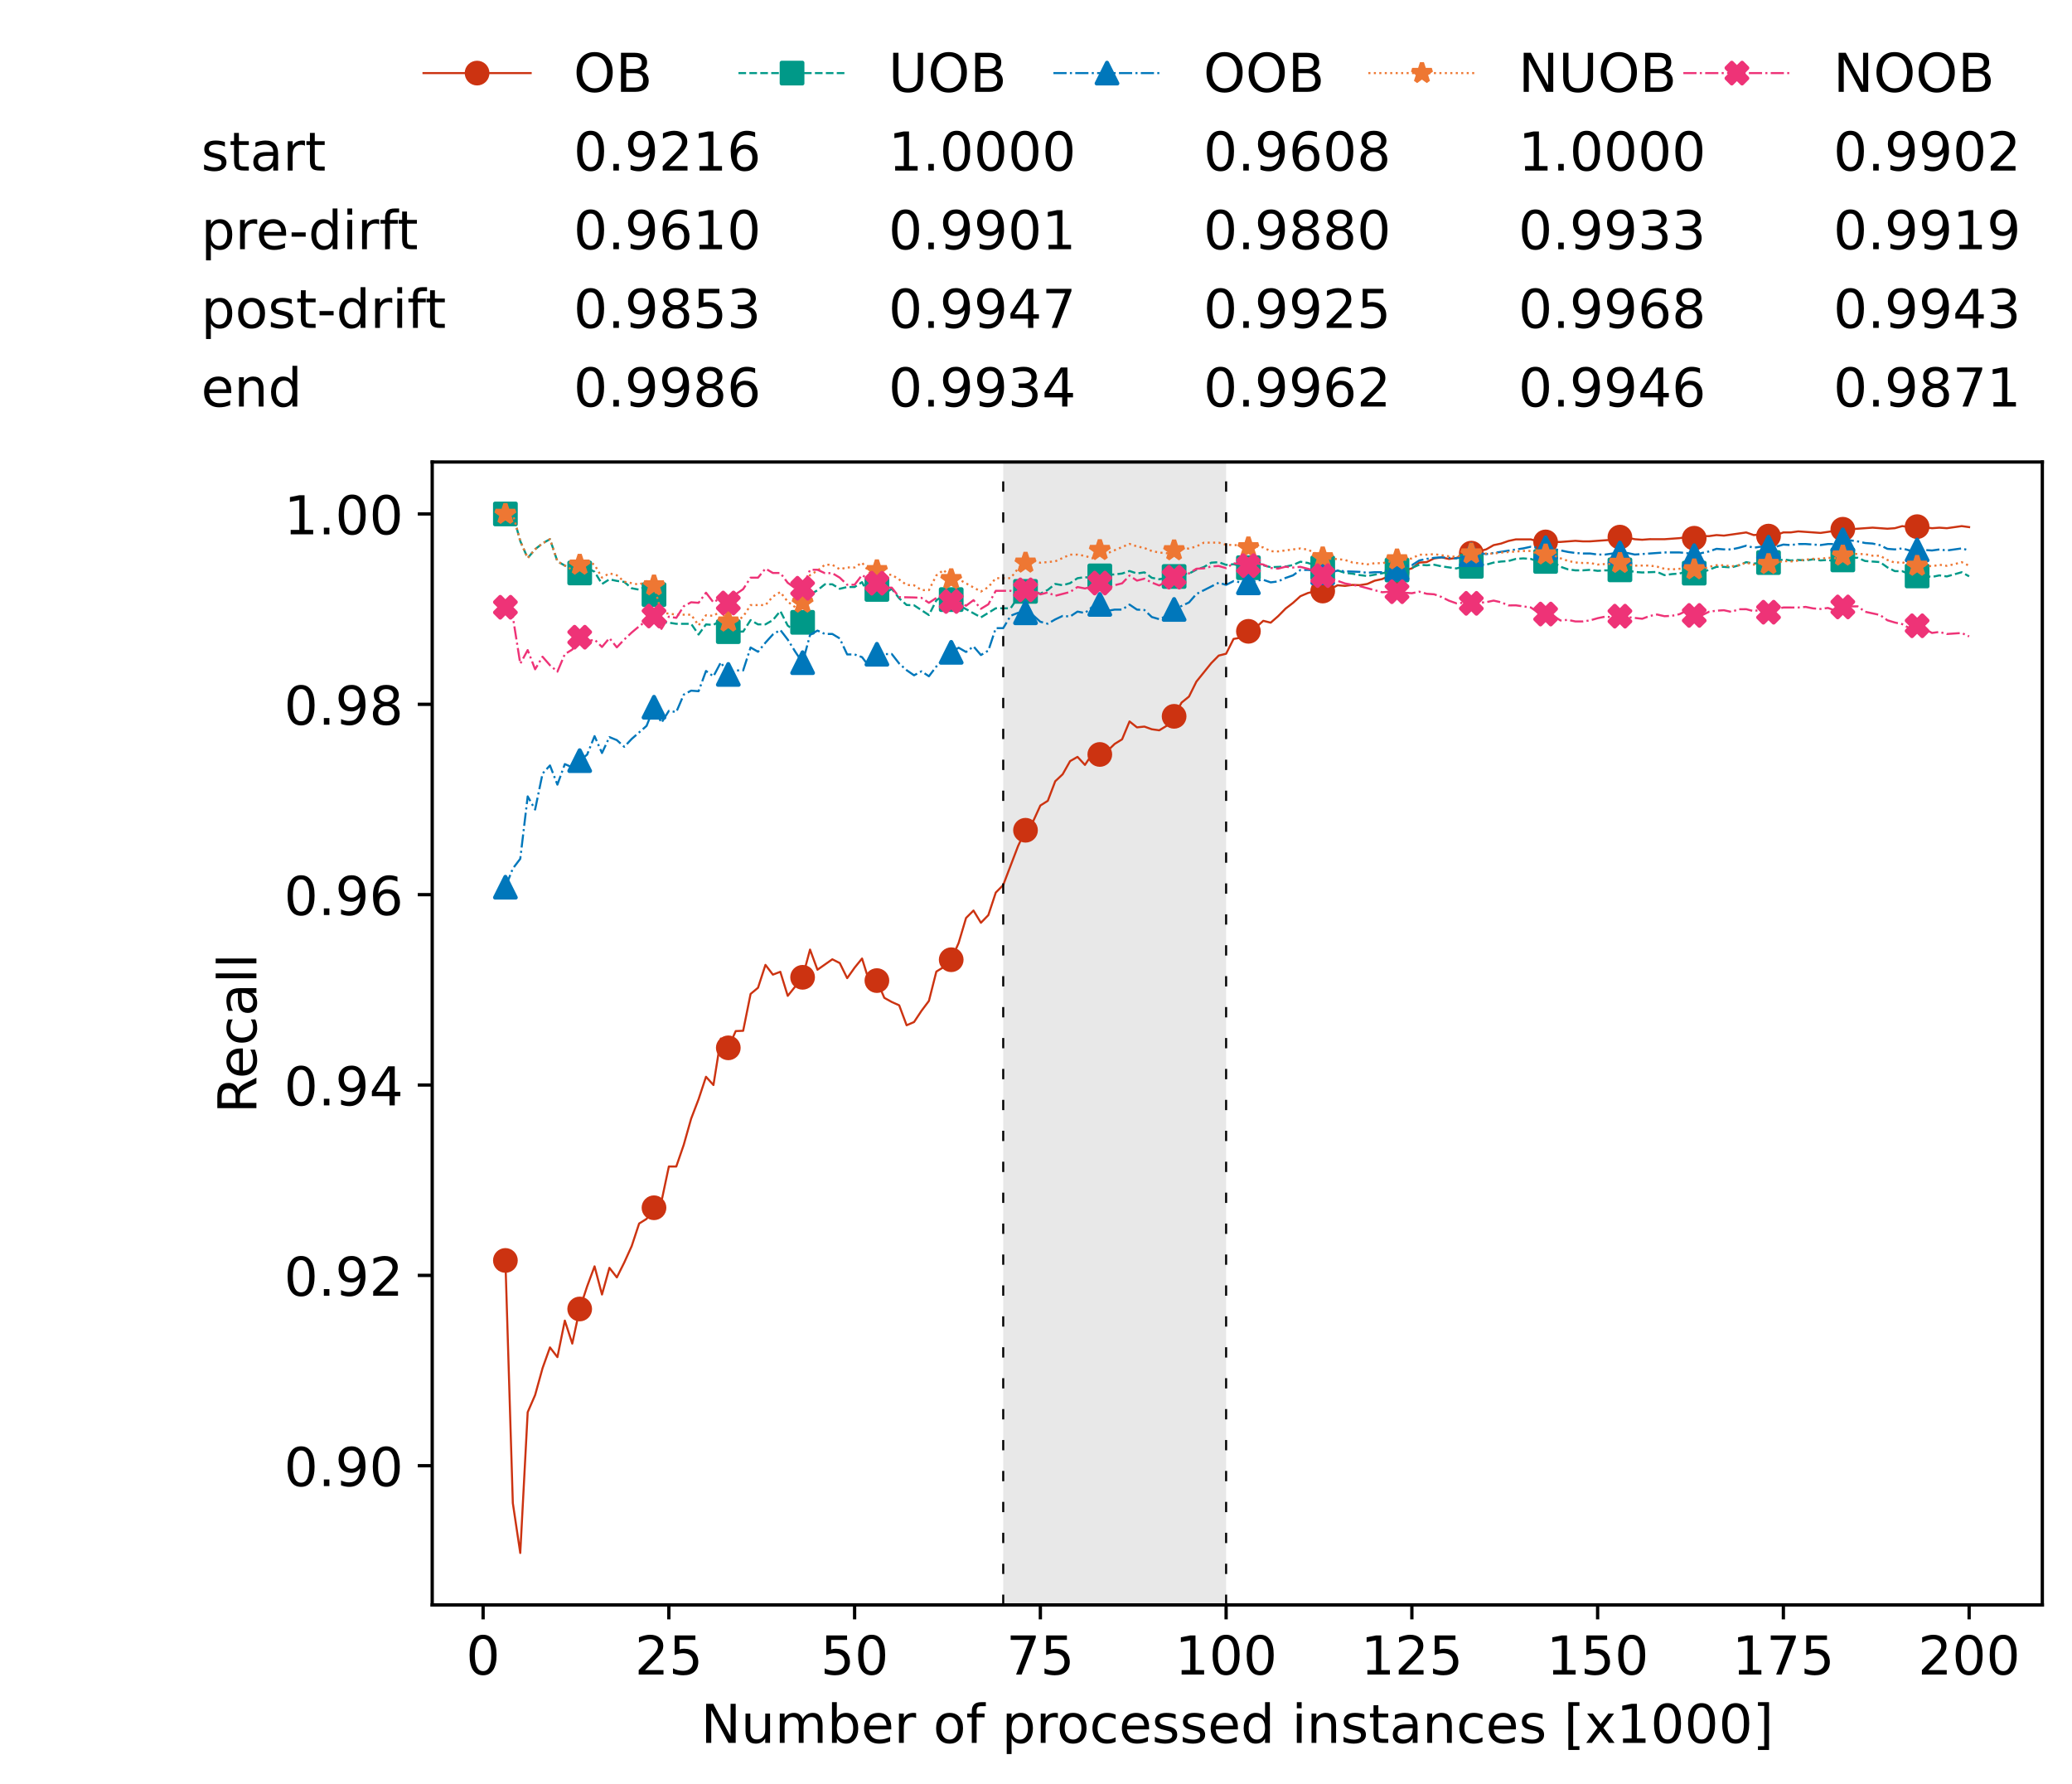 <?xml version="1.0" encoding="utf-8" standalone="no"?>
<!DOCTYPE svg PUBLIC "-//W3C//DTD SVG 1.1//EN"
  "http://www.w3.org/Graphics/SVG/1.1/DTD/svg11.dtd">
<!-- Created with matplotlib (https://matplotlib.org/) -->
<svg height="432.615pt" version="1.1" viewBox="0 0 502.65 432.615" width="502.65pt" xmlns="http://www.w3.org/2000/svg" xmlns:xlink="http://www.w3.org/1999/xlink">
 <defs>
  <style type="text/css">*{stroke-linecap:butt;stroke-linejoin:round;}</style>
 </defs>
 <g id="figure_1">
  <g id="patch_1">
   <path d="M 0 432.615 
L 502.65 432.615 
L 502.65 0 
L 0 0 
z
" style="fill:#ffffff;"/>
  </g>
  <g id="axes_1">
   <g id="patch_2">
    <path d="M 104.85 389.252 
L 495.45 389.252 
L 495.45 112.052 
L 104.85 112.052 
z
" style="fill:#ffffff;"/>
   </g>
   <g id="patch_3">
    <path clip-path="url(#pd80d821b67)" d="M 297.446 389.252 
L 297.446 112.052 
L 243.372 112.052 
L 243.372 389.252 
z
" style="fill:#d3d3d3;opacity:0.5;"/>
   </g>
   <g id="matplotlib.axis_1">
    <g id="xtick_1">
     <g id="line2d_1">
      <defs>
       <path d="M 0 0 
L 0 3.5 
" id="m45add574a3" style="stroke:#000000;stroke-width:0.8;"/>
      </defs>
      <g>
       <use style="stroke:#000000;stroke-width:0.8;" x="117.197" xlink:href="#m45add574a3" y="389.252"/>
      </g>
     </g>
     <g id="text_1">
      <!-- 0 -->
      <g transform="translate(113.061 406.13)scale(0.13 -0.13)">
       <defs>
        <path d="M 31.781 66.406 
Q 24.172 66.406 20.328 58.906 
Q 16.5 51.422 16.5 36.375 
Q 16.5 21.391 20.328 13.891 
Q 24.172 6.391 31.781 6.391 
Q 39.453 6.391 43.281 13.891 
Q 47.125 21.391 47.125 36.375 
Q 47.125 51.422 43.281 58.906 
Q 39.453 66.406 31.781 66.406 
z
M 31.781 74.219 
Q 44.047 74.219 50.516 64.516 
Q 56.984 54.828 56.984 36.375 
Q 56.984 17.969 50.516 8.266 
Q 44.047 -1.422 31.781 -1.422 
Q 19.531 -1.422 13.062 8.266 
Q 6.594 17.969 6.594 36.375 
Q 6.594 54.828 13.062 64.516 
Q 19.531 74.219 31.781 74.219 
z
" id="DejaVuSans-48"/>
       </defs>
       <use xlink:href="#DejaVuSans-48"/>
      </g>
     </g>
    </g>
    <g id="xtick_2">
     <g id="line2d_2">
      <g>
       <use style="stroke:#000000;stroke-width:0.8;" x="162.259" xlink:href="#m45add574a3" y="389.252"/>
      </g>
     </g>
     <g id="text_2">
      <!-- 25 -->
      <g transform="translate(153.988 406.13)scale(0.13 -0.13)">
       <defs>
        <path d="M 19.188 8.297 
L 53.609 8.297 
L 53.609 0 
L 7.328 0 
L 7.328 8.297 
Q 12.938 14.109 22.625 23.891 
Q 32.328 33.688 34.812 36.531 
Q 39.547 41.844 41.422 45.531 
Q 43.312 49.219 43.312 52.781 
Q 43.312 58.594 39.234 62.25 
Q 35.156 65.922 28.609 65.922 
Q 23.969 65.922 18.812 64.312 
Q 13.672 62.703 7.812 59.422 
L 7.812 69.391 
Q 13.766 71.781 18.938 73 
Q 24.125 74.219 28.422 74.219 
Q 39.75 74.219 46.484 68.547 
Q 53.219 62.891 53.219 53.422 
Q 53.219 48.922 51.531 44.891 
Q 49.859 40.875 45.406 35.406 
Q 44.188 33.984 37.641 27.219 
Q 31.109 20.453 19.188 8.297 
z
" id="DejaVuSans-50"/>
        <path d="M 10.797 72.906 
L 49.516 72.906 
L 49.516 64.594 
L 19.828 64.594 
L 19.828 46.734 
Q 21.969 47.469 24.109 47.828 
Q 26.266 48.188 28.422 48.188 
Q 40.625 48.188 47.75 41.5 
Q 54.891 34.812 54.891 23.391 
Q 54.891 11.625 47.562 5.094 
Q 40.234 -1.422 26.906 -1.422 
Q 22.312 -1.422 17.547 -0.641 
Q 12.797 0.141 7.719 1.703 
L 7.719 11.625 
Q 12.109 9.234 16.797 8.062 
Q 21.484 6.891 26.703 6.891 
Q 35.156 6.891 40.078 11.328 
Q 45.016 15.766 45.016 23.391 
Q 45.016 31 40.078 35.438 
Q 35.156 39.891 26.703 39.891 
Q 22.75 39.891 18.812 39.016 
Q 14.891 38.141 10.797 36.281 
z
" id="DejaVuSans-53"/>
       </defs>
       <use xlink:href="#DejaVuSans-50"/>
       <use x="63.623" xlink:href="#DejaVuSans-53"/>
      </g>
     </g>
    </g>
    <g id="xtick_3">
     <g id="line2d_3">
      <g>
       <use style="stroke:#000000;stroke-width:0.8;" x="207.322" xlink:href="#m45add574a3" y="389.252"/>
      </g>
     </g>
     <g id="text_3">
      <!-- 50 -->
      <g transform="translate(199.05 406.13)scale(0.13 -0.13)">
       <use xlink:href="#DejaVuSans-53"/>
       <use x="63.623" xlink:href="#DejaVuSans-48"/>
      </g>
     </g>
    </g>
    <g id="xtick_4">
     <g id="line2d_4">
      <g>
       <use style="stroke:#000000;stroke-width:0.8;" x="252.384" xlink:href="#m45add574a3" y="389.252"/>
      </g>
     </g>
     <g id="text_4">
      <!-- 75 -->
      <g transform="translate(244.113 406.13)scale(0.13 -0.13)">
       <defs>
        <path d="M 8.203 72.906 
L 55.078 72.906 
L 55.078 68.703 
L 28.609 0 
L 18.312 0 
L 43.219 64.594 
L 8.203 64.594 
z
" id="DejaVuSans-55"/>
       </defs>
       <use xlink:href="#DejaVuSans-55"/>
       <use x="63.623" xlink:href="#DejaVuSans-53"/>
      </g>
     </g>
    </g>
    <g id="xtick_5">
     <g id="line2d_5">
      <g>
       <use style="stroke:#000000;stroke-width:0.8;" x="297.446" xlink:href="#m45add574a3" y="389.252"/>
      </g>
     </g>
     <g id="text_5">
      <!-- 100 -->
      <g transform="translate(285.039 406.13)scale(0.13 -0.13)">
       <defs>
        <path d="M 12.406 8.297 
L 28.516 8.297 
L 28.516 63.922 
L 10.984 60.406 
L 10.984 69.391 
L 28.422 72.906 
L 38.281 72.906 
L 38.281 8.297 
L 54.391 8.297 
L 54.391 0 
L 12.406 0 
z
" id="DejaVuSans-49"/>
       </defs>
       <use xlink:href="#DejaVuSans-49"/>
       <use x="63.623" xlink:href="#DejaVuSans-48"/>
       <use x="127.246" xlink:href="#DejaVuSans-48"/>
      </g>
     </g>
    </g>
    <g id="xtick_6">
     <g id="line2d_6">
      <g>
       <use style="stroke:#000000;stroke-width:0.8;" x="342.509" xlink:href="#m45add574a3" y="389.252"/>
      </g>
     </g>
     <g id="text_6">
      <!-- 125 -->
      <g transform="translate(330.102 406.13)scale(0.13 -0.13)">
       <use xlink:href="#DejaVuSans-49"/>
       <use x="63.623" xlink:href="#DejaVuSans-50"/>
       <use x="127.246" xlink:href="#DejaVuSans-53"/>
      </g>
     </g>
    </g>
    <g id="xtick_7">
     <g id="line2d_7">
      <g>
       <use style="stroke:#000000;stroke-width:0.8;" x="387.571" xlink:href="#m45add574a3" y="389.252"/>
      </g>
     </g>
     <g id="text_7">
      <!-- 150 -->
      <g transform="translate(375.164 406.13)scale(0.13 -0.13)">
       <use xlink:href="#DejaVuSans-49"/>
       <use x="63.623" xlink:href="#DejaVuSans-53"/>
       <use x="127.246" xlink:href="#DejaVuSans-48"/>
      </g>
     </g>
    </g>
    <g id="xtick_8">
     <g id="line2d_8">
      <g>
       <use style="stroke:#000000;stroke-width:0.8;" x="432.633" xlink:href="#m45add574a3" y="389.252"/>
      </g>
     </g>
     <g id="text_8">
      <!-- 175 -->
      <g transform="translate(420.226 406.13)scale(0.13 -0.13)">
       <use xlink:href="#DejaVuSans-49"/>
       <use x="63.623" xlink:href="#DejaVuSans-55"/>
       <use x="127.246" xlink:href="#DejaVuSans-53"/>
      </g>
     </g>
    </g>
    <g id="xtick_9">
     <g id="line2d_9">
      <g>
       <use style="stroke:#000000;stroke-width:0.8;" x="477.695" xlink:href="#m45add574a3" y="389.252"/>
      </g>
     </g>
     <g id="text_9">
      <!-- 200 -->
      <g transform="translate(465.289 406.13)scale(0.13 -0.13)">
       <use xlink:href="#DejaVuSans-50"/>
       <use x="63.623" xlink:href="#DejaVuSans-48"/>
       <use x="127.246" xlink:href="#DejaVuSans-48"/>
      </g>
     </g>
    </g>
    <g id="text_10">
     <!-- Number of processed instances [x1000] -->
     <g transform="translate(170.025 422.711)scale(0.13 -0.13)">
      <defs>
       <path d="M 9.812 72.906 
L 23.094 72.906 
L 55.422 11.922 
L 55.422 72.906 
L 64.984 72.906 
L 64.984 0 
L 51.703 0 
L 19.391 60.984 
L 19.391 0 
L 9.812 0 
z
" id="DejaVuSans-78"/>
       <path d="M 8.5 21.578 
L 8.5 54.688 
L 17.484 54.688 
L 17.484 21.922 
Q 17.484 14.156 20.5 10.266 
Q 23.531 6.391 29.594 6.391 
Q 36.859 6.391 41.078 11.031 
Q 45.312 15.672 45.312 23.688 
L 45.312 54.688 
L 54.297 54.688 
L 54.297 0 
L 45.312 0 
L 45.312 8.406 
Q 42.047 3.422 37.719 1 
Q 33.406 -1.422 27.688 -1.422 
Q 18.266 -1.422 13.375 4.438 
Q 8.5 10.297 8.5 21.578 
z
M 31.109 56 
z
" id="DejaVuSans-117"/>
       <path d="M 52 44.188 
Q 55.375 50.25 60.062 53.125 
Q 64.75 56 71.094 56 
Q 79.641 56 84.281 50.016 
Q 88.922 44.047 88.922 33.016 
L 88.922 0 
L 79.891 0 
L 79.891 32.719 
Q 79.891 40.578 77.094 44.375 
Q 74.312 48.188 68.609 48.188 
Q 61.625 48.188 57.562 43.547 
Q 53.516 38.922 53.516 30.906 
L 53.516 0 
L 44.484 0 
L 44.484 32.719 
Q 44.484 40.625 41.703 44.406 
Q 38.922 48.188 33.109 48.188 
Q 26.219 48.188 22.156 43.531 
Q 18.109 38.875 18.109 30.906 
L 18.109 0 
L 9.078 0 
L 9.078 54.688 
L 18.109 54.688 
L 18.109 46.188 
Q 21.188 51.219 25.484 53.609 
Q 29.781 56 35.688 56 
Q 41.656 56 45.828 52.969 
Q 50 49.953 52 44.188 
z
" id="DejaVuSans-109"/>
       <path d="M 48.688 27.297 
Q 48.688 37.203 44.609 42.844 
Q 40.531 48.484 33.406 48.484 
Q 26.266 48.484 22.188 42.844 
Q 18.109 37.203 18.109 27.297 
Q 18.109 17.391 22.188 11.75 
Q 26.266 6.109 33.406 6.109 
Q 40.531 6.109 44.609 11.75 
Q 48.688 17.391 48.688 27.297 
z
M 18.109 46.391 
Q 20.953 51.266 25.266 53.625 
Q 29.594 56 35.594 56 
Q 45.562 56 51.781 48.094 
Q 58.016 40.188 58.016 27.297 
Q 58.016 14.406 51.781 6.484 
Q 45.562 -1.422 35.594 -1.422 
Q 29.594 -1.422 25.266 0.953 
Q 20.953 3.328 18.109 8.203 
L 18.109 0 
L 9.078 0 
L 9.078 75.984 
L 18.109 75.984 
z
" id="DejaVuSans-98"/>
       <path d="M 56.203 29.594 
L 56.203 25.203 
L 14.891 25.203 
Q 15.484 15.922 20.484 11.062 
Q 25.484 6.203 34.422 6.203 
Q 39.594 6.203 44.453 7.469 
Q 49.312 8.734 54.109 11.281 
L 54.109 2.781 
Q 49.266 0.734 44.188 -0.344 
Q 39.109 -1.422 33.891 -1.422 
Q 20.797 -1.422 13.156 6.188 
Q 5.516 13.812 5.516 26.812 
Q 5.516 40.234 12.766 48.109 
Q 20.016 56 32.328 56 
Q 43.359 56 49.781 48.891 
Q 56.203 41.797 56.203 29.594 
z
M 47.219 32.234 
Q 47.125 39.594 43.094 43.984 
Q 39.062 48.391 32.422 48.391 
Q 24.906 48.391 20.391 44.141 
Q 15.875 39.891 15.188 32.172 
z
" id="DejaVuSans-101"/>
       <path d="M 41.109 46.297 
Q 39.594 47.172 37.812 47.578 
Q 36.031 48 33.891 48 
Q 26.266 48 22.188 43.047 
Q 18.109 38.094 18.109 28.812 
L 18.109 0 
L 9.078 0 
L 9.078 54.688 
L 18.109 54.688 
L 18.109 46.188 
Q 20.953 51.172 25.484 53.578 
Q 30.031 56 36.531 56 
Q 37.453 56 38.578 55.875 
Q 39.703 55.766 41.062 55.516 
z
" id="DejaVuSans-114"/>
       <path id="DejaVuSans-32"/>
       <path d="M 30.609 48.391 
Q 23.391 48.391 19.188 42.75 
Q 14.984 37.109 14.984 27.297 
Q 14.984 17.484 19.156 11.844 
Q 23.344 6.203 30.609 6.203 
Q 37.797 6.203 41.984 11.859 
Q 46.188 17.531 46.188 27.297 
Q 46.188 37.016 41.984 42.703 
Q 37.797 48.391 30.609 48.391 
z
M 30.609 56 
Q 42.328 56 49.016 48.375 
Q 55.719 40.766 55.719 27.297 
Q 55.719 13.875 49.016 6.219 
Q 42.328 -1.422 30.609 -1.422 
Q 18.844 -1.422 12.172 6.219 
Q 5.516 13.875 5.516 27.297 
Q 5.516 40.766 12.172 48.375 
Q 18.844 56 30.609 56 
z
" id="DejaVuSans-111"/>
       <path d="M 37.109 75.984 
L 37.109 68.5 
L 28.516 68.5 
Q 23.688 68.5 21.797 66.547 
Q 19.922 64.594 19.922 59.516 
L 19.922 54.688 
L 34.719 54.688 
L 34.719 47.703 
L 19.922 47.703 
L 19.922 0 
L 10.891 0 
L 10.891 47.703 
L 2.297 47.703 
L 2.297 54.688 
L 10.891 54.688 
L 10.891 58.5 
Q 10.891 67.625 15.141 71.797 
Q 19.391 75.984 28.609 75.984 
z
" id="DejaVuSans-102"/>
       <path d="M 18.109 8.203 
L 18.109 -20.797 
L 9.078 -20.797 
L 9.078 54.688 
L 18.109 54.688 
L 18.109 46.391 
Q 20.953 51.266 25.266 53.625 
Q 29.594 56 35.594 56 
Q 45.562 56 51.781 48.094 
Q 58.016 40.188 58.016 27.297 
Q 58.016 14.406 51.781 6.484 
Q 45.562 -1.422 35.594 -1.422 
Q 29.594 -1.422 25.266 0.953 
Q 20.953 3.328 18.109 8.203 
z
M 48.688 27.297 
Q 48.688 37.203 44.609 42.844 
Q 40.531 48.484 33.406 48.484 
Q 26.266 48.484 22.188 42.844 
Q 18.109 37.203 18.109 27.297 
Q 18.109 17.391 22.188 11.75 
Q 26.266 6.109 33.406 6.109 
Q 40.531 6.109 44.609 11.75 
Q 48.688 17.391 48.688 27.297 
z
" id="DejaVuSans-112"/>
       <path d="M 48.781 52.594 
L 48.781 44.188 
Q 44.969 46.297 41.141 47.344 
Q 37.312 48.391 33.406 48.391 
Q 24.656 48.391 19.812 42.844 
Q 14.984 37.312 14.984 27.297 
Q 14.984 17.281 19.812 11.734 
Q 24.656 6.203 33.406 6.203 
Q 37.312 6.203 41.141 7.25 
Q 44.969 8.297 48.781 10.406 
L 48.781 2.094 
Q 45.016 0.344 40.984 -0.531 
Q 36.969 -1.422 32.422 -1.422 
Q 20.062 -1.422 12.781 6.344 
Q 5.516 14.109 5.516 27.297 
Q 5.516 40.672 12.859 48.328 
Q 20.219 56 33.016 56 
Q 37.156 56 41.109 55.141 
Q 45.062 54.297 48.781 52.594 
z
" id="DejaVuSans-99"/>
       <path d="M 44.281 53.078 
L 44.281 44.578 
Q 40.484 46.531 36.375 47.5 
Q 32.281 48.484 27.875 48.484 
Q 21.188 48.484 17.844 46.438 
Q 14.5 44.391 14.5 40.281 
Q 14.5 37.156 16.891 35.375 
Q 19.281 33.594 26.516 31.984 
L 29.594 31.297 
Q 39.156 29.25 43.188 25.516 
Q 47.219 21.781 47.219 15.094 
Q 47.219 7.469 41.188 3.016 
Q 35.156 -1.422 24.609 -1.422 
Q 20.219 -1.422 15.453 -0.562 
Q 10.688 0.297 5.422 2 
L 5.422 11.281 
Q 10.406 8.688 15.234 7.391 
Q 20.062 6.109 24.812 6.109 
Q 31.156 6.109 34.562 8.281 
Q 37.984 10.453 37.984 14.406 
Q 37.984 18.062 35.516 20.016 
Q 33.062 21.969 24.703 23.781 
L 21.578 24.516 
Q 13.234 26.266 9.516 29.906 
Q 5.812 33.547 5.812 39.891 
Q 5.812 47.609 11.281 51.797 
Q 16.75 56 26.812 56 
Q 31.781 56 36.172 55.266 
Q 40.578 54.547 44.281 53.078 
z
" id="DejaVuSans-115"/>
       <path d="M 45.406 46.391 
L 45.406 75.984 
L 54.391 75.984 
L 54.391 0 
L 45.406 0 
L 45.406 8.203 
Q 42.578 3.328 38.25 0.953 
Q 33.938 -1.422 27.875 -1.422 
Q 17.969 -1.422 11.734 6.484 
Q 5.516 14.406 5.516 27.297 
Q 5.516 40.188 11.734 48.094 
Q 17.969 56 27.875 56 
Q 33.938 56 38.25 53.625 
Q 42.578 51.266 45.406 46.391 
z
M 14.797 27.297 
Q 14.797 17.391 18.875 11.75 
Q 22.953 6.109 30.078 6.109 
Q 37.203 6.109 41.297 11.75 
Q 45.406 17.391 45.406 27.297 
Q 45.406 37.203 41.297 42.844 
Q 37.203 48.484 30.078 48.484 
Q 22.953 48.484 18.875 42.844 
Q 14.797 37.203 14.797 27.297 
z
" id="DejaVuSans-100"/>
       <path d="M 9.422 54.688 
L 18.406 54.688 
L 18.406 0 
L 9.422 0 
z
M 9.422 75.984 
L 18.406 75.984 
L 18.406 64.594 
L 9.422 64.594 
z
" id="DejaVuSans-105"/>
       <path d="M 54.891 33.016 
L 54.891 0 
L 45.906 0 
L 45.906 32.719 
Q 45.906 40.484 42.875 44.328 
Q 39.844 48.188 33.797 48.188 
Q 26.516 48.188 22.312 43.547 
Q 18.109 38.922 18.109 30.906 
L 18.109 0 
L 9.078 0 
L 9.078 54.688 
L 18.109 54.688 
L 18.109 46.188 
Q 21.344 51.125 25.703 53.562 
Q 30.078 56 35.797 56 
Q 45.219 56 50.047 50.172 
Q 54.891 44.344 54.891 33.016 
z
" id="DejaVuSans-110"/>
       <path d="M 18.312 70.219 
L 18.312 54.688 
L 36.812 54.688 
L 36.812 47.703 
L 18.312 47.703 
L 18.312 18.016 
Q 18.312 11.328 20.141 9.422 
Q 21.969 7.516 27.594 7.516 
L 36.812 7.516 
L 36.812 0 
L 27.594 0 
Q 17.188 0 13.234 3.875 
Q 9.281 7.766 9.281 18.016 
L 9.281 47.703 
L 2.688 47.703 
L 2.688 54.688 
L 9.281 54.688 
L 9.281 70.219 
z
" id="DejaVuSans-116"/>
       <path d="M 34.281 27.484 
Q 23.391 27.484 19.188 25 
Q 14.984 22.516 14.984 16.5 
Q 14.984 11.719 18.141 8.906 
Q 21.297 6.109 26.703 6.109 
Q 34.188 6.109 38.703 11.406 
Q 43.219 16.703 43.219 25.484 
L 43.219 27.484 
z
M 52.203 31.203 
L 52.203 0 
L 43.219 0 
L 43.219 8.297 
Q 40.141 3.328 35.547 0.953 
Q 30.953 -1.422 24.312 -1.422 
Q 15.922 -1.422 10.953 3.297 
Q 6 8.016 6 15.922 
Q 6 25.141 12.172 29.828 
Q 18.359 34.516 30.609 34.516 
L 43.219 34.516 
L 43.219 35.406 
Q 43.219 41.609 39.141 45 
Q 35.062 48.391 27.688 48.391 
Q 23 48.391 18.547 47.266 
Q 14.109 46.141 10.016 43.891 
L 10.016 52.203 
Q 14.938 54.109 19.578 55.047 
Q 24.219 56 28.609 56 
Q 40.484 56 46.344 49.844 
Q 52.203 43.703 52.203 31.203 
z
" id="DejaVuSans-97"/>
       <path d="M 8.594 75.984 
L 29.297 75.984 
L 29.297 69 
L 17.578 69 
L 17.578 -6.203 
L 29.297 -6.203 
L 29.297 -13.188 
L 8.594 -13.188 
z
" id="DejaVuSans-91"/>
       <path d="M 54.891 54.688 
L 35.109 28.078 
L 55.906 0 
L 45.312 0 
L 29.391 21.484 
L 13.484 0 
L 2.875 0 
L 24.125 28.609 
L 4.688 54.688 
L 15.281 54.688 
L 29.781 35.203 
L 44.281 54.688 
z
" id="DejaVuSans-120"/>
       <path d="M 30.422 75.984 
L 30.422 -13.188 
L 9.719 -13.188 
L 9.719 -6.203 
L 21.391 -6.203 
L 21.391 69 
L 9.719 69 
L 9.719 75.984 
z
" id="DejaVuSans-93"/>
      </defs>
      <use xlink:href="#DejaVuSans-78"/>
      <use x="74.805" xlink:href="#DejaVuSans-117"/>
      <use x="138.184" xlink:href="#DejaVuSans-109"/>
      <use x="235.596" xlink:href="#DejaVuSans-98"/>
      <use x="299.072" xlink:href="#DejaVuSans-101"/>
      <use x="360.596" xlink:href="#DejaVuSans-114"/>
      <use x="401.709" xlink:href="#DejaVuSans-32"/>
      <use x="433.496" xlink:href="#DejaVuSans-111"/>
      <use x="494.678" xlink:href="#DejaVuSans-102"/>
      <use x="529.883" xlink:href="#DejaVuSans-32"/>
      <use x="561.67" xlink:href="#DejaVuSans-112"/>
      <use x="625.146" xlink:href="#DejaVuSans-114"/>
      <use x="664.01" xlink:href="#DejaVuSans-111"/>
      <use x="725.191" xlink:href="#DejaVuSans-99"/>
      <use x="780.172" xlink:href="#DejaVuSans-101"/>
      <use x="841.695" xlink:href="#DejaVuSans-115"/>
      <use x="893.795" xlink:href="#DejaVuSans-115"/>
      <use x="945.895" xlink:href="#DejaVuSans-101"/>
      <use x="1007.418" xlink:href="#DejaVuSans-100"/>
      <use x="1070.895" xlink:href="#DejaVuSans-32"/>
      <use x="1102.682" xlink:href="#DejaVuSans-105"/>
      <use x="1130.465" xlink:href="#DejaVuSans-110"/>
      <use x="1193.844" xlink:href="#DejaVuSans-115"/>
      <use x="1245.943" xlink:href="#DejaVuSans-116"/>
      <use x="1285.152" xlink:href="#DejaVuSans-97"/>
      <use x="1346.432" xlink:href="#DejaVuSans-110"/>
      <use x="1409.811" xlink:href="#DejaVuSans-99"/>
      <use x="1464.791" xlink:href="#DejaVuSans-101"/>
      <use x="1526.314" xlink:href="#DejaVuSans-115"/>
      <use x="1578.414" xlink:href="#DejaVuSans-32"/>
      <use x="1610.201" xlink:href="#DejaVuSans-91"/>
      <use x="1649.215" xlink:href="#DejaVuSans-120"/>
      <use x="1708.395" xlink:href="#DejaVuSans-49"/>
      <use x="1772.018" xlink:href="#DejaVuSans-48"/>
      <use x="1835.641" xlink:href="#DejaVuSans-48"/>
      <use x="1899.264" xlink:href="#DejaVuSans-48"/>
      <use x="1962.887" xlink:href="#DejaVuSans-93"/>
     </g>
    </g>
   </g>
   <g id="matplotlib.axis_2">
    <g id="ytick_1">
     <g id="line2d_10">
      <defs>
       <path d="M 0 0 
L -3.5 0 
" id="mad751afcf1" style="stroke:#000000;stroke-width:0.8;"/>
      </defs>
      <g>
       <use style="stroke:#000000;stroke-width:0.8;" x="104.85" xlink:href="#mad751afcf1" y="355.491"/>
      </g>
     </g>
     <g id="text_11">
      <!-- 0.90 -->
      <g transform="translate(68.905 360.43)scale(0.13 -0.13)">
       <defs>
        <path d="M 10.688 12.406 
L 21 12.406 
L 21 0 
L 10.688 0 
z
" id="DejaVuSans-46"/>
        <path d="M 10.984 1.516 
L 10.984 10.5 
Q 14.703 8.734 18.5 7.812 
Q 22.312 6.891 25.984 6.891 
Q 35.75 6.891 40.891 13.453 
Q 46.047 20.016 46.781 33.406 
Q 43.953 29.203 39.594 26.953 
Q 35.25 24.703 29.984 24.703 
Q 19.047 24.703 12.672 31.312 
Q 6.297 37.938 6.297 49.422 
Q 6.297 60.641 12.938 67.422 
Q 19.578 74.219 30.609 74.219 
Q 43.266 74.219 49.922 64.516 
Q 56.594 54.828 56.594 36.375 
Q 56.594 19.141 48.406 8.859 
Q 40.234 -1.422 26.422 -1.422 
Q 22.703 -1.422 18.891 -0.688 
Q 15.094 0.047 10.984 1.516 
z
M 30.609 32.422 
Q 37.25 32.422 41.125 36.953 
Q 45.016 41.5 45.016 49.422 
Q 45.016 57.281 41.125 61.844 
Q 37.25 66.406 30.609 66.406 
Q 23.969 66.406 20.094 61.844 
Q 16.219 57.281 16.219 49.422 
Q 16.219 41.5 20.094 36.953 
Q 23.969 32.422 30.609 32.422 
z
" id="DejaVuSans-57"/>
       </defs>
       <use xlink:href="#DejaVuSans-48"/>
       <use x="63.623" xlink:href="#DejaVuSans-46"/>
       <use x="95.41" xlink:href="#DejaVuSans-57"/>
       <use x="159.033" xlink:href="#DejaVuSans-48"/>
      </g>
     </g>
    </g>
    <g id="ytick_2">
     <g id="line2d_11">
      <g>
       <use style="stroke:#000000;stroke-width:0.8;" x="104.85" xlink:href="#mad751afcf1" y="309.323"/>
      </g>
     </g>
     <g id="text_12">
      <!-- 0.92 -->
      <g transform="translate(68.905 314.262)scale(0.13 -0.13)">
       <use xlink:href="#DejaVuSans-48"/>
       <use x="63.623" xlink:href="#DejaVuSans-46"/>
       <use x="95.41" xlink:href="#DejaVuSans-57"/>
       <use x="159.033" xlink:href="#DejaVuSans-50"/>
      </g>
     </g>
    </g>
    <g id="ytick_3">
     <g id="line2d_12">
      <g>
       <use style="stroke:#000000;stroke-width:0.8;" x="104.85" xlink:href="#mad751afcf1" y="263.155"/>
      </g>
     </g>
     <g id="text_13">
      <!-- 0.94 -->
      <g transform="translate(68.905 268.094)scale(0.13 -0.13)">
       <defs>
        <path d="M 37.797 64.312 
L 12.891 25.391 
L 37.797 25.391 
z
M 35.203 72.906 
L 47.609 72.906 
L 47.609 25.391 
L 58.016 25.391 
L 58.016 17.188 
L 47.609 17.188 
L 47.609 0 
L 37.797 0 
L 37.797 17.188 
L 4.891 17.188 
L 4.891 26.703 
z
" id="DejaVuSans-52"/>
       </defs>
       <use xlink:href="#DejaVuSans-48"/>
       <use x="63.623" xlink:href="#DejaVuSans-46"/>
       <use x="95.41" xlink:href="#DejaVuSans-57"/>
       <use x="159.033" xlink:href="#DejaVuSans-52"/>
      </g>
     </g>
    </g>
    <g id="ytick_4">
     <g id="line2d_13">
      <g>
       <use style="stroke:#000000;stroke-width:0.8;" x="104.85" xlink:href="#mad751afcf1" y="216.987"/>
      </g>
     </g>
     <g id="text_14">
      <!-- 0.96 -->
      <g transform="translate(68.905 221.926)scale(0.13 -0.13)">
       <defs>
        <path d="M 33.016 40.375 
Q 26.375 40.375 22.484 35.828 
Q 18.609 31.297 18.609 23.391 
Q 18.609 15.531 22.484 10.953 
Q 26.375 6.391 33.016 6.391 
Q 39.656 6.391 43.531 10.953 
Q 47.406 15.531 47.406 23.391 
Q 47.406 31.297 43.531 35.828 
Q 39.656 40.375 33.016 40.375 
z
M 52.594 71.297 
L 52.594 62.312 
Q 48.875 64.062 45.094 64.984 
Q 41.312 65.922 37.594 65.922 
Q 27.828 65.922 22.672 59.328 
Q 17.531 52.734 16.797 39.406 
Q 19.672 43.656 24.016 45.922 
Q 28.375 48.188 33.594 48.188 
Q 44.578 48.188 50.953 41.516 
Q 57.328 34.859 57.328 23.391 
Q 57.328 12.156 50.688 5.359 
Q 44.047 -1.422 33.016 -1.422 
Q 20.359 -1.422 13.672 8.266 
Q 6.984 17.969 6.984 36.375 
Q 6.984 53.656 15.188 63.938 
Q 23.391 74.219 37.203 74.219 
Q 40.922 74.219 44.703 73.484 
Q 48.484 72.75 52.594 71.297 
z
" id="DejaVuSans-54"/>
       </defs>
       <use xlink:href="#DejaVuSans-48"/>
       <use x="63.623" xlink:href="#DejaVuSans-46"/>
       <use x="95.41" xlink:href="#DejaVuSans-57"/>
       <use x="159.033" xlink:href="#DejaVuSans-54"/>
      </g>
     </g>
    </g>
    <g id="ytick_5">
     <g id="line2d_14">
      <g>
       <use style="stroke:#000000;stroke-width:0.8;" x="104.85" xlink:href="#mad751afcf1" y="170.82"/>
      </g>
     </g>
     <g id="text_15">
      <!-- 0.98 -->
      <g transform="translate(68.905 175.759)scale(0.13 -0.13)">
       <defs>
        <path d="M 31.781 34.625 
Q 24.75 34.625 20.719 30.859 
Q 16.703 27.094 16.703 20.516 
Q 16.703 13.922 20.719 10.156 
Q 24.75 6.391 31.781 6.391 
Q 38.812 6.391 42.859 10.172 
Q 46.922 13.969 46.922 20.516 
Q 46.922 27.094 42.891 30.859 
Q 38.875 34.625 31.781 34.625 
z
M 21.922 38.812 
Q 15.578 40.375 12.031 44.719 
Q 8.5 49.078 8.5 55.328 
Q 8.5 64.062 14.719 69.141 
Q 20.953 74.219 31.781 74.219 
Q 42.672 74.219 48.875 69.141 
Q 55.078 64.062 55.078 55.328 
Q 55.078 49.078 51.531 44.719 
Q 48 40.375 41.703 38.812 
Q 48.828 37.156 52.797 32.312 
Q 56.781 27.484 56.781 20.516 
Q 56.781 9.906 50.312 4.234 
Q 43.844 -1.422 31.781 -1.422 
Q 19.734 -1.422 13.25 4.234 
Q 6.781 9.906 6.781 20.516 
Q 6.781 27.484 10.781 32.312 
Q 14.797 37.156 21.922 38.812 
z
M 18.312 54.391 
Q 18.312 48.734 21.844 45.562 
Q 25.391 42.391 31.781 42.391 
Q 38.141 42.391 41.719 45.562 
Q 45.312 48.734 45.312 54.391 
Q 45.312 60.062 41.719 63.234 
Q 38.141 66.406 31.781 66.406 
Q 25.391 66.406 21.844 63.234 
Q 18.312 60.062 18.312 54.391 
z
" id="DejaVuSans-56"/>
       </defs>
       <use xlink:href="#DejaVuSans-48"/>
       <use x="63.623" xlink:href="#DejaVuSans-46"/>
       <use x="95.41" xlink:href="#DejaVuSans-57"/>
       <use x="159.033" xlink:href="#DejaVuSans-56"/>
      </g>
     </g>
    </g>
    <g id="ytick_6">
     <g id="line2d_15">
      <g>
       <use style="stroke:#000000;stroke-width:0.8;" x="104.85" xlink:href="#mad751afcf1" y="124.652"/>
      </g>
     </g>
     <g id="text_16">
      <!-- 1.00 -->
      <g transform="translate(68.905 129.591)scale(0.13 -0.13)">
       <use xlink:href="#DejaVuSans-49"/>
       <use x="63.623" xlink:href="#DejaVuSans-46"/>
       <use x="95.41" xlink:href="#DejaVuSans-48"/>
       <use x="159.033" xlink:href="#DejaVuSans-48"/>
      </g>
     </g>
    </g>
    <g id="text_17">
     <!-- Recall -->
     <g transform="translate(62.201 270.044)rotate(-90)scale(0.13 -0.13)">
      <defs>
       <path d="M 44.391 34.188 
Q 47.562 33.109 50.562 29.594 
Q 53.562 26.078 56.594 19.922 
L 66.609 0 
L 56 0 
L 46.688 18.703 
Q 43.062 26.031 39.672 28.422 
Q 36.281 30.812 30.422 30.812 
L 19.672 30.812 
L 19.672 0 
L 9.812 0 
L 9.812 72.906 
L 32.078 72.906 
Q 44.578 72.906 50.734 67.672 
Q 56.891 62.453 56.891 51.906 
Q 56.891 45.016 53.688 40.469 
Q 50.484 35.938 44.391 34.188 
z
M 19.672 64.797 
L 19.672 38.922 
L 32.078 38.922 
Q 39.203 38.922 42.844 42.219 
Q 46.484 45.516 46.484 51.906 
Q 46.484 58.297 42.844 61.547 
Q 39.203 64.797 32.078 64.797 
z
" id="DejaVuSans-82"/>
       <path d="M 9.422 75.984 
L 18.406 75.984 
L 18.406 0 
L 9.422 0 
z
" id="DejaVuSans-108"/>
      </defs>
      <use xlink:href="#DejaVuSans-82"/>
      <use x="64.982" xlink:href="#DejaVuSans-101"/>
      <use x="126.506" xlink:href="#DejaVuSans-99"/>
      <use x="181.486" xlink:href="#DejaVuSans-97"/>
      <use x="242.766" xlink:href="#DejaVuSans-108"/>
      <use x="270.549" xlink:href="#DejaVuSans-108"/>
     </g>
    </g>
   </g>
   <g id="line2d_16"/>
   <g id="line2d_17"/>
   <g id="line2d_18"/>
   <g id="line2d_19"/>
   <g id="line2d_20"/>
   <g id="line2d_21">
    <path clip-path="url(#pd80d821b67)" d="M 122.605 305.702 
L 124.407 364.543 
L 126.21 376.652 
L 128.012 342.507 
L 129.815 338.347 
L 131.617 331.829 
L 133.419 326.789 
L 135.222 329.149 
L 137.024 320.291 
L 138.827 325.868 
L 140.629 317.475 
L 142.432 311.995 
L 144.234 307.131 
L 146.037 313.962 
L 147.839 307.497 
L 149.642 309.81 
L 151.444 306.192 
L 153.247 302.214 
L 155.049 296.746 
L 156.852 295.622 
L 158.654 292.923 
L 160.457 291.433 
L 162.259 282.917 
L 164.062 282.917 
L 165.864 277.681 
L 167.667 271.307 
L 169.469 266.602 
L 171.272 261.154 
L 173.074 263.16 
L 174.877 251.886 
L 176.679 254.137 
L 178.482 250.069 
L 180.284 250.003 
L 182.087 241.061 
L 183.889 239.564 
L 185.692 234.016 
L 187.494 236.382 
L 189.297 235.695 
L 191.099 241.531 
L 194.704 237.029 
L 196.507 230.306 
L 198.309 235.195 
L 201.914 232.663 
L 203.717 233.574 
L 205.519 237.235 
L 207.322 234.696 
L 209.124 232.474 
L 210.927 238.243 
L 212.729 237.827 
L 214.532 242.014 
L 216.334 243.014 
L 218.137 243.821 
L 219.939 248.661 
L 221.742 247.88 
L 223.544 245.16 
L 225.347 242.755 
L 227.149 235.641 
L 228.952 234.531 
L 230.754 232.768 
L 232.557 228.698 
L 234.359 222.636 
L 236.162 220.836 
L 237.964 223.802 
L 239.767 221.943 
L 241.569 216.472 
L 243.372 214.649 
L 246.976 205.188 
L 248.779 201.365 
L 250.581 199.311 
L 252.384 195.363 
L 254.186 194.227 
L 255.989 189.485 
L 257.791 187.79 
L 259.594 184.599 
L 261.396 183.569 
L 263.199 185.519 
L 265.001 182.806 
L 266.804 182.981 
L 268.606 182.168 
L 270.409 180.426 
L 272.211 179.306 
L 274.014 174.974 
L 275.816 176.411 
L 277.619 176.224 
L 279.421 176.871 
L 281.224 177.127 
L 283.026 176.03 
L 284.829 173.733 
L 286.631 170.41 
L 288.434 168.946 
L 290.236 165.314 
L 293.841 160.834 
L 295.644 159.004 
L 297.446 158.548 
L 299.249 154.963 
L 301.051 154.645 
L 302.854 153.117 
L 304.656 152.186 
L 306.459 150.569 
L 308.261 151.019 
L 310.064 149.44 
L 311.866 147.608 
L 313.669 146.222 
L 315.471 144.594 
L 317.274 143.831 
L 319.076 143.356 
L 320.879 143.346 
L 322.681 142.893 
L 324.484 141.943 
L 326.286 142.099 
L 328.089 141.86 
L 329.891 141.925 
L 331.694 141.628 
L 333.496 140.834 
L 335.299 140.45 
L 338.904 138.762 
L 342.509 137.857 
L 344.311 136.447 
L 346.114 136.319 
L 347.916 135.433 
L 349.719 135.183 
L 351.521 135.57 
L 353.324 135.309 
L 355.126 134.665 
L 360.533 133.245 
L 362.336 132.215 
L 364.138 131.836 
L 365.941 131.2 
L 367.743 130.815 
L 371.348 130.814 
L 373.151 131.311 
L 374.953 131.433 
L 378.558 131.439 
L 382.163 131.168 
L 383.966 131.295 
L 385.768 131.294 
L 391.176 130.908 
L 392.978 130.268 
L 394.781 130.395 
L 396.583 130.78 
L 398.386 130.908 
L 400.188 130.771 
L 403.793 130.776 
L 407.398 130.521 
L 409.201 130.282 
L 411.003 130.539 
L 412.806 130.025 
L 414.608 130.027 
L 416.411 129.775 
L 418.213 129.906 
L 423.621 129.136 
L 425.423 129.767 
L 427.226 129.638 
L 429.028 130.021 
L 430.831 129.766 
L 432.633 129.127 
L 434.436 129.126 
L 436.238 128.873 
L 441.646 129.253 
L 445.251 128.738 
L 447.053 128.358 
L 448.856 128.358 
L 454.263 127.973 
L 457.868 128.231 
L 459.671 128.107 
L 461.473 127.601 
L 463.276 127.857 
L 465.078 127.732 
L 466.881 127.857 
L 468.683 128.109 
L 470.485 127.982 
L 472.288 128.11 
L 475.893 127.601 
L 477.695 127.847 
L 477.695 127.847 
" style="fill:none;stroke:#cc3311;stroke-linecap:square;stroke-width:0.5;"/>
    <defs>
     <path d="M 0 2.5 
C 0.663 2.5 1.299 2.237 1.768 1.768 
C 2.237 1.299 2.5 0.663 2.5 0 
C 2.5 -0.663 2.237 -1.299 1.768 -1.768 
C 1.299 -2.237 0.663 -2.5 0 -2.5 
C -0.663 -2.5 -1.299 -2.237 -1.768 -1.768 
C -2.237 -1.299 -2.5 -0.663 -2.5 0 
C -2.5 0.663 -2.237 1.299 -1.768 1.768 
C -1.299 2.237 -0.663 2.5 0 2.5 
z
" id="mfe1b35dfc0" style="stroke:#cc3311;"/>
    </defs>
    <g clip-path="url(#pd80d821b67)">
     <use style="fill:#cc3311;stroke:#cc3311;" x="122.605" xlink:href="#mfe1b35dfc0" y="305.702"/>
     <use style="fill:#cc3311;stroke:#cc3311;" x="140.629" xlink:href="#mfe1b35dfc0" y="317.475"/>
     <use style="fill:#cc3311;stroke:#cc3311;" x="158.654" xlink:href="#mfe1b35dfc0" y="292.923"/>
     <use style="fill:#cc3311;stroke:#cc3311;" x="176.679" xlink:href="#mfe1b35dfc0" y="254.137"/>
     <use style="fill:#cc3311;stroke:#cc3311;" x="194.704" xlink:href="#mfe1b35dfc0" y="237.029"/>
     <use style="fill:#cc3311;stroke:#cc3311;" x="212.729" xlink:href="#mfe1b35dfc0" y="237.827"/>
     <use style="fill:#cc3311;stroke:#cc3311;" x="230.754" xlink:href="#mfe1b35dfc0" y="232.768"/>
     <use style="fill:#cc3311;stroke:#cc3311;" x="248.779" xlink:href="#mfe1b35dfc0" y="201.365"/>
     <use style="fill:#cc3311;stroke:#cc3311;" x="266.804" xlink:href="#mfe1b35dfc0" y="182.981"/>
     <use style="fill:#cc3311;stroke:#cc3311;" x="284.829" xlink:href="#mfe1b35dfc0" y="173.733"/>
     <use style="fill:#cc3311;stroke:#cc3311;" x="302.854" xlink:href="#mfe1b35dfc0" y="153.117"/>
     <use style="fill:#cc3311;stroke:#cc3311;" x="320.879" xlink:href="#mfe1b35dfc0" y="143.346"/>
     <use style="fill:#cc3311;stroke:#cc3311;" x="338.904" xlink:href="#mfe1b35dfc0" y="138.762"/>
     <use style="fill:#cc3311;stroke:#cc3311;" x="356.928" xlink:href="#mfe1b35dfc0" y="134.155"/>
     <use style="fill:#cc3311;stroke:#cc3311;" x="374.953" xlink:href="#mfe1b35dfc0" y="131.433"/>
     <use style="fill:#cc3311;stroke:#cc3311;" x="392.978" xlink:href="#mfe1b35dfc0" y="130.268"/>
     <use style="fill:#cc3311;stroke:#cc3311;" x="411.003" xlink:href="#mfe1b35dfc0" y="130.539"/>
     <use style="fill:#cc3311;stroke:#cc3311;" x="429.028" xlink:href="#mfe1b35dfc0" y="130.021"/>
     <use style="fill:#cc3311;stroke:#cc3311;" x="447.053" xlink:href="#mfe1b35dfc0" y="128.358"/>
     <use style="fill:#cc3311;stroke:#cc3311;" x="465.078" xlink:href="#mfe1b35dfc0" y="127.732"/>
    </g>
   </g>
   <g id="line2d_22"/>
   <g id="line2d_23"/>
   <g id="line2d_24"/>
   <g id="line2d_25"/>
   <g id="line2d_26">
    <path clip-path="url(#pd80d821b67)" d="M 122.605 124.652 
L 124.407 124.652 
L 126.21 131.228 
L 128.012 135.355 
L 129.815 133.215 
L 131.617 131.787 
L 133.419 130.768 
L 135.222 136.143 
L 138.827 138.21 
L 140.629 138.957 
L 142.432 137.765 
L 144.234 138.666 
L 146.037 141.638 
L 147.839 140.505 
L 149.642 140.889 
L 151.444 141.146 
L 153.247 142.672 
L 155.049 143.016 
L 156.852 142.098 
L 158.654 144.216 
L 160.457 150.939 
L 162.259 151.012 
L 164.062 151.3 
L 167.667 151.3 
L 169.469 153.894 
L 171.272 151.438 
L 173.074 151.576 
L 174.877 150.433 
L 176.679 153.192 
L 180.284 153.179 
L 182.087 150.397 
L 183.889 151.437 
L 185.692 151.427 
L 187.494 150.396 
L 189.297 148.198 
L 191.099 151.73 
L 192.902 153.056 
L 194.704 150.938 
L 196.507 144.215 
L 198.309 143.156 
L 200.112 141.713 
L 201.914 141.713 
L 203.717 142.802 
L 205.519 142.366 
L 207.322 142.366 
L 209.124 141.188 
L 210.927 144.721 
L 212.729 142.954 
L 214.532 144.032 
L 216.334 142.805 
L 218.137 145.113 
L 219.939 146.726 
L 221.742 146.803 
L 225.347 149.172 
L 227.149 145.614 
L 228.952 144.288 
L 230.754 145.419 
L 232.557 146.746 
L 237.964 149.734 
L 241.569 147.528 
L 245.174 147.528 
L 246.976 144.819 
L 248.779 143.431 
L 250.581 143.456 
L 252.384 143.988 
L 254.186 143.071 
L 255.989 141.624 
L 257.791 141.942 
L 259.594 141.436 
L 261.396 140.234 
L 263.199 139.965 
L 265.001 140.262 
L 266.804 139.672 
L 268.606 139.397 
L 270.409 139.318 
L 272.211 139.098 
L 274.014 138.485 
L 275.816 139.094 
L 277.619 138.812 
L 279.421 140.134 
L 281.224 140.486 
L 284.829 139.818 
L 286.631 139.183 
L 288.434 139.122 
L 290.236 138.161 
L 292.039 137.531 
L 293.841 136.465 
L 295.644 136.344 
L 297.446 137 
L 299.249 136.837 
L 302.854 137.686 
L 304.656 137.544 
L 306.459 137.1 
L 308.261 137.569 
L 311.866 137.414 
L 313.669 137.037 
L 315.471 136.236 
L 317.274 136.531 
L 320.879 137.735 
L 322.681 138.165 
L 324.484 138.341 
L 326.286 138.942 
L 328.089 139.135 
L 329.891 139.479 
L 331.694 139.707 
L 335.299 139.039 
L 338.904 138.258 
L 340.706 138.116 
L 342.509 137.735 
L 344.311 136.966 
L 346.114 137.096 
L 347.916 136.967 
L 349.719 137.359 
L 353.324 137.869 
L 355.126 137.353 
L 356.928 137.354 
L 358.731 136.971 
L 360.533 136.957 
L 362.336 136.442 
L 364.138 136.193 
L 365.941 136.067 
L 367.743 135.551 
L 369.546 135.43 
L 371.348 135.556 
L 373.151 136.175 
L 374.953 136.16 
L 376.756 136.293 
L 378.558 137.456 
L 380.361 138.079 
L 382.163 138.33 
L 383.966 138.331 
L 385.768 138.201 
L 387.571 138.453 
L 389.373 138.331 
L 391.176 138.337 
L 392.978 138.209 
L 394.781 138.33 
L 396.583 138.717 
L 398.386 138.844 
L 401.991 138.711 
L 403.793 139.49 
L 405.596 139.239 
L 407.398 139.109 
L 409.201 138.617 
L 411.003 139.004 
L 412.806 138.873 
L 416.411 137.475 
L 418.213 137.486 
L 420.016 137.624 
L 421.818 137.11 
L 423.621 136.335 
L 425.423 136.702 
L 427.226 136.442 
L 429.028 136.443 
L 430.831 136.193 
L 432.633 135.679 
L 434.436 135.931 
L 436.238 135.809 
L 438.041 135.929 
L 439.843 135.661 
L 441.646 135.92 
L 443.448 135.797 
L 445.251 136.18 
L 447.053 135.802 
L 448.856 135.29 
L 450.658 135.282 
L 452.461 136.066 
L 456.066 136.325 
L 457.868 137.609 
L 459.671 138.523 
L 461.473 138.532 
L 463.276 139.297 
L 465.078 139.691 
L 466.881 139.678 
L 468.683 139.93 
L 470.485 139.55 
L 472.288 139.804 
L 475.893 138.787 
L 477.695 139.781 
L 477.695 139.781 
" style="fill:none;stroke:#009988;stroke-dasharray:1.85,0.8;stroke-dashoffset:0;stroke-width:0.5;"/>
    <defs>
     <path d="M -2.5 2.5 
L 2.5 2.5 
L 2.5 -2.5 
L -2.5 -2.5 
z
" id="m16fe923a26" style="stroke:#009988;stroke-linejoin:miter;"/>
    </defs>
    <g clip-path="url(#pd80d821b67)">
     <use style="fill:#009988;stroke:#009988;stroke-linejoin:miter;" x="122.605" xlink:href="#m16fe923a26" y="124.652"/>
     <use style="fill:#009988;stroke:#009988;stroke-linejoin:miter;" x="140.629" xlink:href="#m16fe923a26" y="138.957"/>
     <use style="fill:#009988;stroke:#009988;stroke-linejoin:miter;" x="158.654" xlink:href="#m16fe923a26" y="144.216"/>
     <use style="fill:#009988;stroke:#009988;stroke-linejoin:miter;" x="176.679" xlink:href="#m16fe923a26" y="153.192"/>
     <use style="fill:#009988;stroke:#009988;stroke-linejoin:miter;" x="194.704" xlink:href="#m16fe923a26" y="150.938"/>
     <use style="fill:#009988;stroke:#009988;stroke-linejoin:miter;" x="212.729" xlink:href="#m16fe923a26" y="142.954"/>
     <use style="fill:#009988;stroke:#009988;stroke-linejoin:miter;" x="230.754" xlink:href="#m16fe923a26" y="145.419"/>
     <use style="fill:#009988;stroke:#009988;stroke-linejoin:miter;" x="248.779" xlink:href="#m16fe923a26" y="143.431"/>
     <use style="fill:#009988;stroke:#009988;stroke-linejoin:miter;" x="266.804" xlink:href="#m16fe923a26" y="139.672"/>
     <use style="fill:#009988;stroke:#009988;stroke-linejoin:miter;" x="284.829" xlink:href="#m16fe923a26" y="139.818"/>
     <use style="fill:#009988;stroke:#009988;stroke-linejoin:miter;" x="302.854" xlink:href="#m16fe923a26" y="137.686"/>
     <use style="fill:#009988;stroke:#009988;stroke-linejoin:miter;" x="320.879" xlink:href="#m16fe923a26" y="137.735"/>
     <use style="fill:#009988;stroke:#009988;stroke-linejoin:miter;" x="338.904" xlink:href="#m16fe923a26" y="138.258"/>
     <use style="fill:#009988;stroke:#009988;stroke-linejoin:miter;" x="356.928" xlink:href="#m16fe923a26" y="137.354"/>
     <use style="fill:#009988;stroke:#009988;stroke-linejoin:miter;" x="374.953" xlink:href="#m16fe923a26" y="136.16"/>
     <use style="fill:#009988;stroke:#009988;stroke-linejoin:miter;" x="392.978" xlink:href="#m16fe923a26" y="138.209"/>
     <use style="fill:#009988;stroke:#009988;stroke-linejoin:miter;" x="411.003" xlink:href="#m16fe923a26" y="139.004"/>
     <use style="fill:#009988;stroke:#009988;stroke-linejoin:miter;" x="429.028" xlink:href="#m16fe923a26" y="136.443"/>
     <use style="fill:#009988;stroke:#009988;stroke-linejoin:miter;" x="447.053" xlink:href="#m16fe923a26" y="135.802"/>
     <use style="fill:#009988;stroke:#009988;stroke-linejoin:miter;" x="465.078" xlink:href="#m16fe923a26" y="139.691"/>
    </g>
   </g>
   <g id="line2d_27"/>
   <g id="line2d_28"/>
   <g id="line2d_29"/>
   <g id="line2d_30"/>
   <g id="line2d_31">
    <path clip-path="url(#pd80d821b67)" d="M 122.605 215.177 
L 124.407 210.651 
L 126.21 208.291 
L 128.012 193.152 
L 129.815 196.343 
L 131.617 187.627 
L 133.419 185.647 
L 135.222 190.301 
L 137.024 185.318 
L 138.827 186.108 
L 140.629 184.48 
L 142.432 183.024 
L 144.234 178.534 
L 146.037 182.632 
L 147.839 178.766 
L 149.642 179.506 
L 151.444 181.129 
L 153.247 179.213 
L 156.852 176.053 
L 158.654 171.527 
L 160.457 175.297 
L 162.259 172.41 
L 164.062 172.699 
L 165.864 168.476 
L 167.667 167.506 
L 169.469 167.644 
L 171.272 162.733 
L 173.074 164.048 
L 174.877 160.62 
L 176.679 163.572 
L 178.482 162.597 
L 180.284 162.597 
L 182.087 157.035 
L 183.889 158.075 
L 185.692 155.866 
L 187.494 153.881 
L 189.297 152.782 
L 191.099 155.124 
L 192.902 158.035 
L 194.704 160.719 
L 196.507 153.996 
L 198.309 152.937 
L 200.112 153.757 
L 201.914 153.757 
L 203.717 154.846 
L 205.519 158.724 
L 207.322 158.724 
L 209.124 159.38 
L 210.927 161.735 
L 212.729 158.685 
L 216.334 158.621 
L 218.137 160.93 
L 219.939 162.543 
L 221.742 163.786 
L 223.544 162.814 
L 225.347 164.017 
L 227.149 161.649 
L 228.952 159.768 
L 230.754 158.215 
L 232.557 157.095 
L 234.359 158.125 
L 236.162 156.771 
L 237.964 158.869 
L 239.767 157.78 
L 241.569 152.348 
L 243.372 152.348 
L 245.174 149.337 
L 246.976 148.631 
L 248.779 148.624 
L 250.581 149.202 
L 252.384 150.798 
L 254.186 151.271 
L 255.989 150.226 
L 257.791 149.379 
L 259.594 149.532 
L 261.396 148.33 
L 263.199 148.683 
L 265.001 147.178 
L 266.804 146.588 
L 268.606 148.166 
L 270.409 147.849 
L 272.211 147.858 
L 274.014 146.632 
L 275.816 147.852 
L 277.619 147.947 
L 279.421 149.647 
L 281.224 150.176 
L 283.026 149.387 
L 284.829 147.811 
L 288.434 146.125 
L 290.236 144.061 
L 295.644 141.331 
L 297.446 141.855 
L 299.249 140.942 
L 301.051 141.255 
L 302.854 141.364 
L 304.656 140.825 
L 306.459 140.62 
L 308.261 141.244 
L 310.064 141.013 
L 311.866 140.173 
L 313.669 139.545 
L 315.471 138.236 
L 317.274 138.225 
L 319.076 138.394 
L 320.879 138.919 
L 322.681 138.907 
L 324.484 138.381 
L 326.286 138.566 
L 329.891 138.693 
L 331.694 138.927 
L 333.496 138.775 
L 335.299 138.776 
L 337.101 138.13 
L 338.904 137.867 
L 340.706 137.339 
L 342.509 137.086 
L 344.311 135.931 
L 346.114 135.547 
L 347.916 135.294 
L 349.719 135.173 
L 353.324 135.425 
L 355.126 134.91 
L 358.731 134.144 
L 360.533 134.392 
L 369.546 132.997 
L 371.348 132.609 
L 373.151 132.854 
L 374.953 132.842 
L 376.756 133.102 
L 380.361 133.863 
L 382.163 134.116 
L 383.966 134.243 
L 385.768 134.242 
L 387.571 134.496 
L 389.373 134.501 
L 391.176 134.247 
L 392.978 134.118 
L 394.781 134.114 
L 396.583 134.5 
L 403.793 133.988 
L 407.398 133.986 
L 409.201 134.129 
L 411.003 134.768 
L 412.806 134.125 
L 414.608 133.739 
L 416.411 133.108 
L 418.213 133.245 
L 420.016 133.25 
L 421.818 132.865 
L 423.621 132.347 
L 425.423 132.844 
L 427.226 132.585 
L 429.028 132.713 
L 430.831 132.589 
L 432.633 132.076 
L 434.436 132.201 
L 436.238 131.95 
L 438.041 131.946 
L 441.646 132.198 
L 443.448 131.944 
L 445.251 131.94 
L 447.053 130.926 
L 448.856 131.054 
L 450.658 131.308 
L 452.461 131.7 
L 454.263 131.828 
L 456.066 132.218 
L 457.868 133.116 
L 459.671 133.251 
L 461.473 133.004 
L 463.276 133.517 
L 465.078 133.394 
L 466.881 133.385 
L 468.683 133.511 
L 470.485 133.258 
L 472.288 133.512 
L 475.893 133.005 
L 477.695 133.502 
L 477.695 133.502 
" style="fill:none;stroke:#0077bb;stroke-dasharray:3.2,0.8,0.5,0.8;stroke-dashoffset:0;stroke-width:0.5;"/>
    <defs>
     <path d="M 0 -2.5 
L -2.5 2.5 
L 2.5 2.5 
z
" id="m441907004f" style="stroke:#0077bb;stroke-linejoin:miter;"/>
    </defs>
    <g clip-path="url(#pd80d821b67)">
     <use style="fill:#0077bb;stroke:#0077bb;stroke-linejoin:miter;" x="122.605" xlink:href="#m441907004f" y="215.177"/>
     <use style="fill:#0077bb;stroke:#0077bb;stroke-linejoin:miter;" x="140.629" xlink:href="#m441907004f" y="184.48"/>
     <use style="fill:#0077bb;stroke:#0077bb;stroke-linejoin:miter;" x="158.654" xlink:href="#m441907004f" y="171.527"/>
     <use style="fill:#0077bb;stroke:#0077bb;stroke-linejoin:miter;" x="176.679" xlink:href="#m441907004f" y="163.572"/>
     <use style="fill:#0077bb;stroke:#0077bb;stroke-linejoin:miter;" x="194.704" xlink:href="#m441907004f" y="160.719"/>
     <use style="fill:#0077bb;stroke:#0077bb;stroke-linejoin:miter;" x="212.729" xlink:href="#m441907004f" y="158.685"/>
     <use style="fill:#0077bb;stroke:#0077bb;stroke-linejoin:miter;" x="230.754" xlink:href="#m441907004f" y="158.215"/>
     <use style="fill:#0077bb;stroke:#0077bb;stroke-linejoin:miter;" x="248.779" xlink:href="#m441907004f" y="148.624"/>
     <use style="fill:#0077bb;stroke:#0077bb;stroke-linejoin:miter;" x="266.804" xlink:href="#m441907004f" y="146.588"/>
     <use style="fill:#0077bb;stroke:#0077bb;stroke-linejoin:miter;" x="284.829" xlink:href="#m441907004f" y="147.811"/>
     <use style="fill:#0077bb;stroke:#0077bb;stroke-linejoin:miter;" x="302.854" xlink:href="#m441907004f" y="141.364"/>
     <use style="fill:#0077bb;stroke:#0077bb;stroke-linejoin:miter;" x="320.879" xlink:href="#m441907004f" y="138.919"/>
     <use style="fill:#0077bb;stroke:#0077bb;stroke-linejoin:miter;" x="338.904" xlink:href="#m441907004f" y="137.867"/>
     <use style="fill:#0077bb;stroke:#0077bb;stroke-linejoin:miter;" x="356.928" xlink:href="#m441907004f" y="134.527"/>
     <use style="fill:#0077bb;stroke:#0077bb;stroke-linejoin:miter;" x="374.953" xlink:href="#m441907004f" y="132.842"/>
     <use style="fill:#0077bb;stroke:#0077bb;stroke-linejoin:miter;" x="392.978" xlink:href="#m441907004f" y="134.118"/>
     <use style="fill:#0077bb;stroke:#0077bb;stroke-linejoin:miter;" x="411.003" xlink:href="#m441907004f" y="134.768"/>
     <use style="fill:#0077bb;stroke:#0077bb;stroke-linejoin:miter;" x="429.028" xlink:href="#m441907004f" y="132.713"/>
     <use style="fill:#0077bb;stroke:#0077bb;stroke-linejoin:miter;" x="447.053" xlink:href="#m441907004f" y="130.926"/>
     <use style="fill:#0077bb;stroke:#0077bb;stroke-linejoin:miter;" x="465.078" xlink:href="#m441907004f" y="133.394"/>
    </g>
   </g>
   <g id="line2d_32"/>
   <g id="line2d_33"/>
   <g id="line2d_34"/>
   <g id="line2d_35"/>
   <g id="line2d_36">
    <path clip-path="url(#pd80d821b67)" d="M 122.605 124.652 
L 124.407 124.652 
L 126.21 131.228 
L 128.012 135.355 
L 129.815 133.215 
L 131.617 131.787 
L 133.419 130.768 
L 135.222 136.143 
L 138.827 138.21 
L 140.629 136.977 
L 142.432 135.95 
L 144.234 136.99 
L 146.037 140.082 
L 147.839 139.053 
L 149.642 139.527 
L 151.444 141.077 
L 155.049 141.798 
L 156.852 140.94 
L 158.654 141.999 
L 160.457 148.723 
L 162.259 148.795 
L 164.062 149.084 
L 167.667 149.084 
L 169.469 151.677 
L 171.272 149.222 
L 173.074 149.36 
L 174.877 148.217 
L 176.679 150.782 
L 178.482 150.782 
L 180.284 149.541 
L 182.087 146.76 
L 185.692 146.749 
L 187.494 144.688 
L 189.297 143.589 
L 191.099 145.931 
L 192.902 147.257 
L 194.704 146.198 
L 196.507 139.475 
L 198.309 138.416 
L 200.112 136.973 
L 201.914 136.973 
L 203.717 138.062 
L 205.519 137.626 
L 207.322 137.626 
L 209.124 136.448 
L 210.927 138.804 
L 212.729 138.318 
L 214.532 139.397 
L 216.334 139.397 
L 218.137 140.551 
L 219.939 141.878 
L 221.742 141.955 
L 223.544 143.121 
L 225.347 143.121 
L 227.149 139.551 
L 228.952 138.224 
L 230.754 140.488 
L 232.557 140.488 
L 237.964 143.476 
L 239.767 142.387 
L 241.569 140.23 
L 245.174 140.23 
L 246.976 137.874 
L 248.779 136.486 
L 250.581 135.959 
L 252.384 136.491 
L 255.989 136.144 
L 259.594 134.513 
L 261.396 134.513 
L 263.199 134.824 
L 265.001 135.418 
L 266.804 133.426 
L 268.606 134.214 
L 274.014 131.911 
L 275.816 132.521 
L 277.619 132.899 
L 279.421 133.655 
L 281.224 134.007 
L 283.026 134.179 
L 284.829 133.488 
L 286.631 133.092 
L 288.434 133.032 
L 290.236 132.535 
L 292.039 131.616 
L 295.644 131.603 
L 297.446 132.128 
L 301.051 132.256 
L 302.854 132.766 
L 304.656 132.496 
L 306.459 132.767 
L 308.261 133.694 
L 310.064 133.733 
L 315.471 133.013 
L 317.274 133.308 
L 319.076 134.165 
L 320.879 135.187 
L 322.681 135.544 
L 324.484 135.591 
L 326.286 135.805 
L 328.089 136.414 
L 331.694 136.873 
L 333.496 136.596 
L 335.299 136.597 
L 337.101 136.21 
L 338.904 135.688 
L 340.706 135.807 
L 342.509 135.427 
L 344.311 134.528 
L 346.114 134.529 
L 347.916 134.401 
L 351.521 134.919 
L 353.324 135.044 
L 355.126 134.528 
L 356.928 134.274 
L 358.731 134.147 
L 360.533 134.262 
L 362.336 134.263 
L 364.138 134.016 
L 369.546 133.632 
L 371.348 133.629 
L 373.151 134.379 
L 376.756 134.629 
L 378.558 135.405 
L 380.361 136.031 
L 382.163 136.412 
L 383.966 136.539 
L 385.768 136.538 
L 387.571 136.919 
L 389.373 136.796 
L 391.176 136.801 
L 392.978 136.545 
L 394.781 136.923 
L 396.583 137.182 
L 400.188 137.162 
L 401.991 137.43 
L 403.793 137.956 
L 405.596 138.087 
L 407.398 137.958 
L 409.201 137.596 
L 411.003 138.107 
L 412.806 138.105 
L 414.608 137.461 
L 416.411 137.084 
L 418.213 137.093 
L 420.016 137.36 
L 421.818 137.103 
L 423.621 136.454 
L 425.423 136.951 
L 427.226 136.562 
L 429.028 136.818 
L 430.831 136.571 
L 432.633 136.058 
L 434.436 136.182 
L 439.843 135.527 
L 441.646 135.529 
L 443.448 135.274 
L 445.251 135.399 
L 447.053 134.766 
L 448.856 134.254 
L 450.658 134.379 
L 452.461 134.391 
L 454.263 134.778 
L 456.066 134.78 
L 457.868 135.807 
L 459.671 136.464 
L 461.473 136.345 
L 463.276 137.113 
L 465.078 137.249 
L 466.881 137.107 
L 468.683 137.358 
L 470.485 136.977 
L 472.288 137.232 
L 474.09 136.847 
L 475.893 136.342 
L 477.695 137.211 
L 477.695 137.211 
" style="fill:none;stroke:#ee7733;stroke-dasharray:0.5,0.825;stroke-dashoffset:0;stroke-width:0.5;"/>
    <defs>
     <path d="M 0 -2.5 
L -0.561 -0.773 
L -2.378 -0.773 
L -0.908 0.295 
L -1.469 2.023 
L -0 0.955 
L 1.469 2.023 
L 0.908 0.295 
L 2.378 -0.773 
L 0.561 -0.773 
z
" id="mb4a916a1b1" style="stroke:#ee7733;stroke-linejoin:bevel;"/>
    </defs>
    <g clip-path="url(#pd80d821b67)">
     <use style="fill:#ee7733;stroke:#ee7733;stroke-linejoin:bevel;" x="122.605" xlink:href="#mb4a916a1b1" y="124.652"/>
     <use style="fill:#ee7733;stroke:#ee7733;stroke-linejoin:bevel;" x="140.629" xlink:href="#mb4a916a1b1" y="136.977"/>
     <use style="fill:#ee7733;stroke:#ee7733;stroke-linejoin:bevel;" x="158.654" xlink:href="#mb4a916a1b1" y="141.999"/>
     <use style="fill:#ee7733;stroke:#ee7733;stroke-linejoin:bevel;" x="176.679" xlink:href="#mb4a916a1b1" y="150.782"/>
     <use style="fill:#ee7733;stroke:#ee7733;stroke-linejoin:bevel;" x="194.704" xlink:href="#mb4a916a1b1" y="146.198"/>
     <use style="fill:#ee7733;stroke:#ee7733;stroke-linejoin:bevel;" x="212.729" xlink:href="#mb4a916a1b1" y="138.318"/>
     <use style="fill:#ee7733;stroke:#ee7733;stroke-linejoin:bevel;" x="230.754" xlink:href="#mb4a916a1b1" y="140.488"/>
     <use style="fill:#ee7733;stroke:#ee7733;stroke-linejoin:bevel;" x="248.779" xlink:href="#mb4a916a1b1" y="136.486"/>
     <use style="fill:#ee7733;stroke:#ee7733;stroke-linejoin:bevel;" x="266.804" xlink:href="#mb4a916a1b1" y="133.426"/>
     <use style="fill:#ee7733;stroke:#ee7733;stroke-linejoin:bevel;" x="284.829" xlink:href="#mb4a916a1b1" y="133.488"/>
     <use style="fill:#ee7733;stroke:#ee7733;stroke-linejoin:bevel;" x="302.854" xlink:href="#mb4a916a1b1" y="132.766"/>
     <use style="fill:#ee7733;stroke:#ee7733;stroke-linejoin:bevel;" x="320.879" xlink:href="#mb4a916a1b1" y="135.187"/>
     <use style="fill:#ee7733;stroke:#ee7733;stroke-linejoin:bevel;" x="338.904" xlink:href="#mb4a916a1b1" y="135.688"/>
     <use style="fill:#ee7733;stroke:#ee7733;stroke-linejoin:bevel;" x="356.928" xlink:href="#mb4a916a1b1" y="134.274"/>
     <use style="fill:#ee7733;stroke:#ee7733;stroke-linejoin:bevel;" x="374.953" xlink:href="#mb4a916a1b1" y="134.497"/>
     <use style="fill:#ee7733;stroke:#ee7733;stroke-linejoin:bevel;" x="392.978" xlink:href="#mb4a916a1b1" y="136.545"/>
     <use style="fill:#ee7733;stroke:#ee7733;stroke-linejoin:bevel;" x="411.003" xlink:href="#mb4a916a1b1" y="138.107"/>
     <use style="fill:#ee7733;stroke:#ee7733;stroke-linejoin:bevel;" x="429.028" xlink:href="#mb4a916a1b1" y="136.818"/>
     <use style="fill:#ee7733;stroke:#ee7733;stroke-linejoin:bevel;" x="447.053" xlink:href="#mb4a916a1b1" y="134.766"/>
     <use style="fill:#ee7733;stroke:#ee7733;stroke-linejoin:bevel;" x="465.078" xlink:href="#mb4a916a1b1" y="137.249"/>
    </g>
   </g>
   <g id="line2d_37"/>
   <g id="line2d_38"/>
   <g id="line2d_39"/>
   <g id="line2d_40"/>
   <g id="line2d_41">
    <path clip-path="url(#pd80d821b67)" d="M 122.605 147.283 
L 124.407 149.546 
L 126.21 160.978 
L 128.012 157.667 
L 129.815 162.325 
L 131.617 159.279 
L 133.419 161.349 
L 135.222 162.901 
L 137.024 158.651 
L 138.827 157.537 
L 140.629 154.547 
L 142.432 155.585 
L 144.234 155.115 
L 146.037 156.912 
L 147.839 154.762 
L 149.642 157.002 
L 151.444 155.099 
L 153.247 153.407 
L 155.049 151.894 
L 156.852 150.532 
L 158.654 149.4 
L 160.457 152.525 
L 162.259 149.565 
L 164.062 149.854 
L 165.864 147.039 
L 167.667 146.069 
L 169.469 146.207 
L 171.272 143.751 
L 173.074 146.107 
L 174.877 144.964 
L 176.679 146.246 
L 178.482 144.128 
L 180.284 142.887 
L 182.087 140.106 
L 183.889 140.106 
L 185.692 137.897 
L 187.494 138.966 
L 189.297 138.966 
L 191.099 141.346 
L 192.902 142.672 
L 194.704 142.672 
L 196.507 138.19 
L 198.309 138.19 
L 200.112 139.011 
L 201.914 139.011 
L 203.717 140.099 
L 205.519 141.82 
L 207.322 141.82 
L 209.124 139.465 
L 210.927 140.643 
L 212.729 141.44 
L 214.532 142.519 
L 216.334 142.519 
L 218.137 144.827 
L 221.742 144.904 
L 223.544 145.001 
L 225.347 146.203 
L 227.149 145.026 
L 228.952 144.749 
L 230.754 145.88 
L 232.557 145.88 
L 234.359 146.911 
L 236.162 145.556 
L 237.964 147.655 
L 239.767 146.566 
L 241.569 143.291 
L 245.174 143.291 
L 246.976 143.762 
L 248.779 143.065 
L 250.581 143.091 
L 252.384 144.154 
L 254.186 143.7 
L 255.989 144.504 
L 259.594 143.575 
L 261.396 142.372 
L 263.199 142.725 
L 265.001 142.27 
L 266.804 141.409 
L 268.606 142.724 
L 270.409 141.931 
L 272.211 141.481 
L 274.014 139.601 
L 275.816 140.82 
L 277.619 140.348 
L 279.421 141.292 
L 281.224 141.997 
L 284.829 139.985 
L 288.434 139.071 
L 290.236 137.934 
L 292.039 137.85 
L 293.841 137.386 
L 295.644 137.265 
L 297.446 137.79 
L 299.249 136.62 
L 301.051 136.803 
L 302.854 137.183 
L 304.656 136.648 
L 306.459 136.918 
L 308.261 137.744 
L 310.064 137.911 
L 311.866 137.451 
L 313.669 137.644 
L 315.471 137.482 
L 319.076 138.411 
L 320.879 139.612 
L 326.286 141.509 
L 329.891 142.171 
L 335.299 143.638 
L 337.101 143.511 
L 338.904 143.507 
L 340.706 143.75 
L 342.509 143.88 
L 344.311 143.499 
L 346.114 144.014 
L 347.916 144.137 
L 349.719 144.792 
L 351.521 145.693 
L 353.324 146.33 
L 355.126 146.199 
L 356.928 146.329 
L 360.533 146.05 
L 362.336 145.665 
L 364.138 146.07 
L 365.941 146.836 
L 367.743 146.815 
L 371.348 147.328 
L 373.151 148.571 
L 376.756 149.319 
L 378.558 150.489 
L 380.361 150.342 
L 382.163 150.719 
L 383.966 150.721 
L 385.768 150.461 
L 387.571 149.935 
L 389.373 149.56 
L 391.176 149.7 
L 392.978 149.443 
L 398.386 150.074 
L 400.188 149.402 
L 401.991 149.037 
L 403.793 149.452 
L 405.596 149.356 
L 407.398 148.968 
L 409.201 148.11 
L 411.003 149.263 
L 412.806 149.259 
L 414.608 148.362 
L 416.411 148.111 
L 418.213 147.999 
L 420.016 148.407 
L 421.818 147.764 
L 423.621 147.749 
L 425.423 148.231 
L 427.226 147.841 
L 429.028 148.482 
L 430.831 147.726 
L 432.633 147.337 
L 436.238 147.34 
L 438.041 147.196 
L 439.843 147.558 
L 441.646 147.693 
L 443.448 147.447 
L 445.251 148.085 
L 447.053 147.203 
L 448.856 147.076 
L 450.658 147.065 
L 452.461 148.374 
L 456.066 149.152 
L 457.868 150.437 
L 459.671 150.98 
L 461.473 151.379 
L 463.276 152.398 
L 465.078 151.771 
L 466.881 152.501 
L 468.683 153.509 
L 470.485 153.26 
L 472.288 153.768 
L 475.893 153.52 
L 477.695 154.358 
L 477.695 154.358 
" style="fill:none;stroke:#ee3377;stroke-dasharray:3.2,0.8,0.5,0.8;stroke-dashoffset:0;stroke-width:0.5;"/>
    <defs>
     <path d="M -1.25 2.5 
L 0 1.25 
L 1.25 2.5 
L 2.5 1.25 
L 1.25 0 
L 2.5 -1.25 
L 1.25 -2.5 
L 0 -1.25 
L -1.25 -2.5 
L -2.5 -1.25 
L -1.25 0 
L -2.5 1.25 
z
" id="m7b231990f2" style="stroke:#ee3377;stroke-linejoin:miter;"/>
    </defs>
    <g clip-path="url(#pd80d821b67)">
     <use style="fill:#ee3377;stroke:#ee3377;stroke-linejoin:miter;" x="122.605" xlink:href="#m7b231990f2" y="147.283"/>
     <use style="fill:#ee3377;stroke:#ee3377;stroke-linejoin:miter;" x="140.629" xlink:href="#m7b231990f2" y="154.547"/>
     <use style="fill:#ee3377;stroke:#ee3377;stroke-linejoin:miter;" x="158.654" xlink:href="#m7b231990f2" y="149.4"/>
     <use style="fill:#ee3377;stroke:#ee3377;stroke-linejoin:miter;" x="176.679" xlink:href="#m7b231990f2" y="146.246"/>
     <use style="fill:#ee3377;stroke:#ee3377;stroke-linejoin:miter;" x="194.704" xlink:href="#m7b231990f2" y="142.672"/>
     <use style="fill:#ee3377;stroke:#ee3377;stroke-linejoin:miter;" x="212.729" xlink:href="#m7b231990f2" y="141.44"/>
     <use style="fill:#ee3377;stroke:#ee3377;stroke-linejoin:miter;" x="230.754" xlink:href="#m7b231990f2" y="145.88"/>
     <use style="fill:#ee3377;stroke:#ee3377;stroke-linejoin:miter;" x="248.779" xlink:href="#m7b231990f2" y="143.065"/>
     <use style="fill:#ee3377;stroke:#ee3377;stroke-linejoin:miter;" x="266.804" xlink:href="#m7b231990f2" y="141.409"/>
     <use style="fill:#ee3377;stroke:#ee3377;stroke-linejoin:miter;" x="284.829" xlink:href="#m7b231990f2" y="139.985"/>
     <use style="fill:#ee3377;stroke:#ee3377;stroke-linejoin:miter;" x="302.854" xlink:href="#m7b231990f2" y="137.183"/>
     <use style="fill:#ee3377;stroke:#ee3377;stroke-linejoin:miter;" x="320.879" xlink:href="#m7b231990f2" y="139.612"/>
     <use style="fill:#ee3377;stroke:#ee3377;stroke-linejoin:miter;" x="338.904" xlink:href="#m7b231990f2" y="143.507"/>
     <use style="fill:#ee3377;stroke:#ee3377;stroke-linejoin:miter;" x="356.928" xlink:href="#m7b231990f2" y="146.329"/>
     <use style="fill:#ee3377;stroke:#ee3377;stroke-linejoin:miter;" x="374.953" xlink:href="#m7b231990f2" y="148.928"/>
     <use style="fill:#ee3377;stroke:#ee3377;stroke-linejoin:miter;" x="392.978" xlink:href="#m7b231990f2" y="149.443"/>
     <use style="fill:#ee3377;stroke:#ee3377;stroke-linejoin:miter;" x="411.003" xlink:href="#m7b231990f2" y="149.263"/>
     <use style="fill:#ee3377;stroke:#ee3377;stroke-linejoin:miter;" x="429.028" xlink:href="#m7b231990f2" y="148.482"/>
     <use style="fill:#ee3377;stroke:#ee3377;stroke-linejoin:miter;" x="447.053" xlink:href="#m7b231990f2" y="147.203"/>
     <use style="fill:#ee3377;stroke:#ee3377;stroke-linejoin:miter;" x="465.078" xlink:href="#m7b231990f2" y="151.771"/>
    </g>
   </g>
   <g id="line2d_42"/>
   <g id="line2d_43"/>
   <g id="line2d_44"/>
   <g id="line2d_45"/>
   <g id="line2d_46">
    <path clip-path="url(#pd80d821b67)" d="M 243.372 389.252 
L 243.372 112.052 
" style="fill:none;stroke:#000000;stroke-dasharray:2.5,5;stroke-dashoffset:0;stroke-width:0.5;"/>
   </g>
   <g id="line2d_47">
    <path clip-path="url(#pd80d821b67)" d="M 297.446 389.252 
L 297.446 112.052 
" style="fill:none;stroke:#000000;stroke-dasharray:2.5,5;stroke-dashoffset:0;stroke-width:0.5;"/>
   </g>
   <g id="patch_4">
    <path d="M 104.85 389.252 
L 104.85 112.052 
" style="fill:none;stroke:#000000;stroke-linecap:square;stroke-linejoin:miter;stroke-width:0.8;"/>
   </g>
   <g id="patch_5">
    <path d="M 495.45 389.252 
L 495.45 112.052 
" style="fill:none;stroke:#000000;stroke-linecap:square;stroke-linejoin:miter;stroke-width:0.8;"/>
   </g>
   <g id="patch_6">
    <path d="M 104.85 389.252 
L 495.45 389.252 
" style="fill:none;stroke:#000000;stroke-linecap:square;stroke-linejoin:miter;stroke-width:0.8;"/>
   </g>
   <g id="patch_7">
    <path d="M 104.85 112.052 
L 495.45 112.052 
" style="fill:none;stroke:#000000;stroke-linecap:square;stroke-linejoin:miter;stroke-width:0.8;"/>
   </g>
   <g id="legend_1">
    <g id="line2d_48"/>
    <g id="line2d_49"/>
    <g id="text_18">
     <!--   -->
     <g transform="translate(48.8 22.278)scale(0.13 -0.13)">
      <use xlink:href="#DejaVuSans-32"/>
     </g>
    </g>
    <g id="line2d_50"/>
    <g id="line2d_51"/>
    <g id="text_19">
     <!-- start -->
     <g transform="translate(48.8 41.36)scale(0.13 -0.13)">
      <use xlink:href="#DejaVuSans-115"/>
      <use x="52.1" xlink:href="#DejaVuSans-116"/>
      <use x="91.309" xlink:href="#DejaVuSans-97"/>
      <use x="152.588" xlink:href="#DejaVuSans-114"/>
      <use x="193.701" xlink:href="#DejaVuSans-116"/>
     </g>
    </g>
    <g id="line2d_52"/>
    <g id="line2d_53"/>
    <g id="text_20">
     <!-- pre-dirft -->
     <g transform="translate(48.8 60.441)scale(0.13 -0.13)">
      <defs>
       <path d="M 4.891 31.391 
L 31.203 31.391 
L 31.203 23.391 
L 4.891 23.391 
z
" id="DejaVuSans-45"/>
      </defs>
      <use xlink:href="#DejaVuSans-112"/>
      <use x="63.477" xlink:href="#DejaVuSans-114"/>
      <use x="102.34" xlink:href="#DejaVuSans-101"/>
      <use x="163.863" xlink:href="#DejaVuSans-45"/>
      <use x="199.947" xlink:href="#DejaVuSans-100"/>
      <use x="263.424" xlink:href="#DejaVuSans-105"/>
      <use x="291.207" xlink:href="#DejaVuSans-114"/>
      <use x="332.32" xlink:href="#DejaVuSans-102"/>
      <use x="365.775" xlink:href="#DejaVuSans-116"/>
     </g>
    </g>
    <g id="line2d_54"/>
    <g id="line2d_55"/>
    <g id="text_21">
     <!-- post-drift -->
     <g transform="translate(48.8 79.523)scale(0.13 -0.13)">
      <use xlink:href="#DejaVuSans-112"/>
      <use x="63.477" xlink:href="#DejaVuSans-111"/>
      <use x="124.658" xlink:href="#DejaVuSans-115"/>
      <use x="176.758" xlink:href="#DejaVuSans-116"/>
      <use x="215.967" xlink:href="#DejaVuSans-45"/>
      <use x="252.051" xlink:href="#DejaVuSans-100"/>
      <use x="315.527" xlink:href="#DejaVuSans-114"/>
      <use x="356.641" xlink:href="#DejaVuSans-105"/>
      <use x="384.424" xlink:href="#DejaVuSans-102"/>
      <use x="417.879" xlink:href="#DejaVuSans-116"/>
     </g>
    </g>
    <g id="line2d_56"/>
    <g id="line2d_57"/>
    <g id="text_22">
     <!-- end -->
     <g transform="translate(48.8 98.604)scale(0.13 -0.13)">
      <use xlink:href="#DejaVuSans-101"/>
      <use x="61.523" xlink:href="#DejaVuSans-110"/>
      <use x="124.902" xlink:href="#DejaVuSans-100"/>
     </g>
    </g>
    <g id="line2d_58">
     <path d="M 102.738 17.728 
L 128.738 17.728 
" style="fill:none;stroke:#cc3311;stroke-linecap:square;stroke-width:0.5;"/>
    </g>
    <g id="line2d_59">
     <g>
      <use style="fill:#cc3311;stroke:#cc3311;" x="115.738" xlink:href="#mfe1b35dfc0" y="17.728"/>
     </g>
    </g>
    <g id="text_23">
     <!-- OB -->
     <g transform="translate(139.138 22.278)scale(0.13 -0.13)">
      <defs>
       <path d="M 39.406 66.219 
Q 28.656 66.219 22.328 58.203 
Q 16.016 50.203 16.016 36.375 
Q 16.016 22.609 22.328 14.594 
Q 28.656 6.594 39.406 6.594 
Q 50.141 6.594 56.422 14.594 
Q 62.703 22.609 62.703 36.375 
Q 62.703 50.203 56.422 58.203 
Q 50.141 66.219 39.406 66.219 
z
M 39.406 74.219 
Q 54.734 74.219 63.906 63.938 
Q 73.094 53.656 73.094 36.375 
Q 73.094 19.141 63.906 8.859 
Q 54.734 -1.422 39.406 -1.422 
Q 24.031 -1.422 14.812 8.828 
Q 5.609 19.094 5.609 36.375 
Q 5.609 53.656 14.812 63.938 
Q 24.031 74.219 39.406 74.219 
z
" id="DejaVuSans-79"/>
       <path d="M 19.672 34.812 
L 19.672 8.109 
L 35.5 8.109 
Q 43.453 8.109 47.281 11.406 
Q 51.125 14.703 51.125 21.484 
Q 51.125 28.328 47.281 31.562 
Q 43.453 34.812 35.5 34.812 
z
M 19.672 64.797 
L 19.672 42.828 
L 34.281 42.828 
Q 41.5 42.828 45.031 45.531 
Q 48.578 48.25 48.578 53.812 
Q 48.578 59.328 45.031 62.062 
Q 41.5 64.797 34.281 64.797 
z
M 9.812 72.906 
L 35.016 72.906 
Q 46.297 72.906 52.391 68.219 
Q 58.5 63.531 58.5 54.891 
Q 58.5 48.188 55.375 44.234 
Q 52.25 40.281 46.188 39.312 
Q 53.469 37.75 57.5 32.781 
Q 61.531 27.828 61.531 20.406 
Q 61.531 10.641 54.891 5.312 
Q 48.25 0 35.984 0 
L 9.812 0 
z
" id="DejaVuSans-66"/>
      </defs>
      <use xlink:href="#DejaVuSans-79"/>
      <use x="78.711" xlink:href="#DejaVuSans-66"/>
     </g>
    </g>
    <g id="line2d_60"/>
    <g id="line2d_61"/>
    <g id="text_24">
     <!-- 0.9216 -->
     <g transform="translate(139.138 41.36)scale(0.13 -0.13)">
      <use xlink:href="#DejaVuSans-48"/>
      <use x="63.623" xlink:href="#DejaVuSans-46"/>
      <use x="95.41" xlink:href="#DejaVuSans-57"/>
      <use x="159.033" xlink:href="#DejaVuSans-50"/>
      <use x="222.656" xlink:href="#DejaVuSans-49"/>
      <use x="286.279" xlink:href="#DejaVuSans-54"/>
     </g>
    </g>
    <g id="line2d_62"/>
    <g id="line2d_63"/>
    <g id="text_25">
     <!-- 0.9610 -->
     <g transform="translate(139.138 60.441)scale(0.13 -0.13)">
      <use xlink:href="#DejaVuSans-48"/>
      <use x="63.623" xlink:href="#DejaVuSans-46"/>
      <use x="95.41" xlink:href="#DejaVuSans-57"/>
      <use x="159.033" xlink:href="#DejaVuSans-54"/>
      <use x="222.656" xlink:href="#DejaVuSans-49"/>
      <use x="286.279" xlink:href="#DejaVuSans-48"/>
     </g>
    </g>
    <g id="line2d_64"/>
    <g id="line2d_65"/>
    <g id="text_26">
     <!-- 0.9853 -->
     <g transform="translate(139.138 79.523)scale(0.13 -0.13)">
      <defs>
       <path d="M 40.578 39.312 
Q 47.656 37.797 51.625 33 
Q 55.609 28.219 55.609 21.188 
Q 55.609 10.406 48.188 4.484 
Q 40.766 -1.422 27.094 -1.422 
Q 22.516 -1.422 17.656 -0.516 
Q 12.797 0.391 7.625 2.203 
L 7.625 11.719 
Q 11.719 9.328 16.594 8.109 
Q 21.484 6.891 26.812 6.891 
Q 36.078 6.891 40.938 10.547 
Q 45.797 14.203 45.797 21.188 
Q 45.797 27.641 41.281 31.266 
Q 36.766 34.906 28.719 34.906 
L 20.219 34.906 
L 20.219 43.016 
L 29.109 43.016 
Q 36.375 43.016 40.234 45.922 
Q 44.094 48.828 44.094 54.297 
Q 44.094 59.906 40.109 62.906 
Q 36.141 65.922 28.719 65.922 
Q 24.656 65.922 20.016 65.031 
Q 15.375 64.156 9.812 62.312 
L 9.812 71.094 
Q 15.438 72.656 20.344 73.438 
Q 25.25 74.219 29.594 74.219 
Q 40.828 74.219 47.359 69.109 
Q 53.906 64.016 53.906 55.328 
Q 53.906 49.266 50.438 45.094 
Q 46.969 40.922 40.578 39.312 
z
" id="DejaVuSans-51"/>
      </defs>
      <use xlink:href="#DejaVuSans-48"/>
      <use x="63.623" xlink:href="#DejaVuSans-46"/>
      <use x="95.41" xlink:href="#DejaVuSans-57"/>
      <use x="159.033" xlink:href="#DejaVuSans-56"/>
      <use x="222.656" xlink:href="#DejaVuSans-53"/>
      <use x="286.279" xlink:href="#DejaVuSans-51"/>
     </g>
    </g>
    <g id="line2d_66"/>
    <g id="line2d_67"/>
    <g id="text_27">
     <!-- 0.9986 -->
     <g transform="translate(139.138 98.604)scale(0.13 -0.13)">
      <use xlink:href="#DejaVuSans-48"/>
      <use x="63.623" xlink:href="#DejaVuSans-46"/>
      <use x="95.41" xlink:href="#DejaVuSans-57"/>
      <use x="159.033" xlink:href="#DejaVuSans-57"/>
      <use x="222.656" xlink:href="#DejaVuSans-56"/>
      <use x="286.279" xlink:href="#DejaVuSans-54"/>
     </g>
    </g>
    <g id="line2d_68">
     <path d="M 179.144 17.728 
L 205.144 17.728 
" style="fill:none;stroke:#009988;stroke-dasharray:1.85,0.8;stroke-dashoffset:0;stroke-width:0.5;"/>
    </g>
    <g id="line2d_69">
     <g>
      <use style="fill:#009988;stroke:#009988;stroke-linejoin:miter;" x="192.144" xlink:href="#m16fe923a26" y="17.728"/>
     </g>
    </g>
    <g id="text_28">
     <!-- UOB -->
     <g transform="translate(215.544 22.278)scale(0.13 -0.13)">
      <defs>
       <path d="M 8.688 72.906 
L 18.609 72.906 
L 18.609 28.609 
Q 18.609 16.891 22.844 11.734 
Q 27.094 6.594 36.625 6.594 
Q 46.094 6.594 50.344 11.734 
Q 54.594 16.891 54.594 28.609 
L 54.594 72.906 
L 64.5 72.906 
L 64.5 27.391 
Q 64.5 13.141 57.438 5.859 
Q 50.391 -1.422 36.625 -1.422 
Q 22.797 -1.422 15.734 5.859 
Q 8.688 13.141 8.688 27.391 
z
" id="DejaVuSans-85"/>
      </defs>
      <use xlink:href="#DejaVuSans-85"/>
      <use x="73.193" xlink:href="#DejaVuSans-79"/>
      <use x="151.904" xlink:href="#DejaVuSans-66"/>
     </g>
    </g>
    <g id="line2d_70"/>
    <g id="line2d_71"/>
    <g id="text_29">
     <!-- 1.0000 -->
     <g transform="translate(215.544 41.36)scale(0.13 -0.13)">
      <use xlink:href="#DejaVuSans-49"/>
      <use x="63.623" xlink:href="#DejaVuSans-46"/>
      <use x="95.41" xlink:href="#DejaVuSans-48"/>
      <use x="159.033" xlink:href="#DejaVuSans-48"/>
      <use x="222.656" xlink:href="#DejaVuSans-48"/>
      <use x="286.279" xlink:href="#DejaVuSans-48"/>
     </g>
    </g>
    <g id="line2d_72"/>
    <g id="line2d_73"/>
    <g id="text_30">
     <!-- 0.9901 -->
     <g transform="translate(215.544 60.441)scale(0.13 -0.13)">
      <use xlink:href="#DejaVuSans-48"/>
      <use x="63.623" xlink:href="#DejaVuSans-46"/>
      <use x="95.41" xlink:href="#DejaVuSans-57"/>
      <use x="159.033" xlink:href="#DejaVuSans-57"/>
      <use x="222.656" xlink:href="#DejaVuSans-48"/>
      <use x="286.279" xlink:href="#DejaVuSans-49"/>
     </g>
    </g>
    <g id="line2d_74"/>
    <g id="line2d_75"/>
    <g id="text_31">
     <!-- 0.9947 -->
     <g transform="translate(215.544 79.523)scale(0.13 -0.13)">
      <use xlink:href="#DejaVuSans-48"/>
      <use x="63.623" xlink:href="#DejaVuSans-46"/>
      <use x="95.41" xlink:href="#DejaVuSans-57"/>
      <use x="159.033" xlink:href="#DejaVuSans-57"/>
      <use x="222.656" xlink:href="#DejaVuSans-52"/>
      <use x="286.279" xlink:href="#DejaVuSans-55"/>
     </g>
    </g>
    <g id="line2d_76"/>
    <g id="line2d_77"/>
    <g id="text_32">
     <!-- 0.9934 -->
     <g transform="translate(215.544 98.604)scale(0.13 -0.13)">
      <use xlink:href="#DejaVuSans-48"/>
      <use x="63.623" xlink:href="#DejaVuSans-46"/>
      <use x="95.41" xlink:href="#DejaVuSans-57"/>
      <use x="159.033" xlink:href="#DejaVuSans-57"/>
      <use x="222.656" xlink:href="#DejaVuSans-51"/>
      <use x="286.279" xlink:href="#DejaVuSans-52"/>
     </g>
    </g>
    <g id="line2d_78">
     <path d="M 255.55 17.728 
L 281.55 17.728 
" style="fill:none;stroke:#0077bb;stroke-dasharray:3.2,0.8,0.5,0.8;stroke-dashoffset:0;stroke-width:0.5;"/>
    </g>
    <g id="line2d_79">
     <g>
      <use style="fill:#0077bb;stroke:#0077bb;stroke-linejoin:miter;" x="268.55" xlink:href="#m441907004f" y="17.728"/>
     </g>
    </g>
    <g id="text_33">
     <!-- OOB -->
     <g transform="translate(291.95 22.278)scale(0.13 -0.13)">
      <use xlink:href="#DejaVuSans-79"/>
      <use x="78.711" xlink:href="#DejaVuSans-79"/>
      <use x="157.422" xlink:href="#DejaVuSans-66"/>
     </g>
    </g>
    <g id="line2d_80"/>
    <g id="line2d_81"/>
    <g id="text_34">
     <!-- 0.9608 -->
     <g transform="translate(291.95 41.36)scale(0.13 -0.13)">
      <use xlink:href="#DejaVuSans-48"/>
      <use x="63.623" xlink:href="#DejaVuSans-46"/>
      <use x="95.41" xlink:href="#DejaVuSans-57"/>
      <use x="159.033" xlink:href="#DejaVuSans-54"/>
      <use x="222.656" xlink:href="#DejaVuSans-48"/>
      <use x="286.279" xlink:href="#DejaVuSans-56"/>
     </g>
    </g>
    <g id="line2d_82"/>
    <g id="line2d_83"/>
    <g id="text_35">
     <!-- 0.9880 -->
     <g transform="translate(291.95 60.441)scale(0.13 -0.13)">
      <use xlink:href="#DejaVuSans-48"/>
      <use x="63.623" xlink:href="#DejaVuSans-46"/>
      <use x="95.41" xlink:href="#DejaVuSans-57"/>
      <use x="159.033" xlink:href="#DejaVuSans-56"/>
      <use x="222.656" xlink:href="#DejaVuSans-56"/>
      <use x="286.279" xlink:href="#DejaVuSans-48"/>
     </g>
    </g>
    <g id="line2d_84"/>
    <g id="line2d_85"/>
    <g id="text_36">
     <!-- 0.9925 -->
     <g transform="translate(291.95 79.523)scale(0.13 -0.13)">
      <use xlink:href="#DejaVuSans-48"/>
      <use x="63.623" xlink:href="#DejaVuSans-46"/>
      <use x="95.41" xlink:href="#DejaVuSans-57"/>
      <use x="159.033" xlink:href="#DejaVuSans-57"/>
      <use x="222.656" xlink:href="#DejaVuSans-50"/>
      <use x="286.279" xlink:href="#DejaVuSans-53"/>
     </g>
    </g>
    <g id="line2d_86"/>
    <g id="line2d_87"/>
    <g id="text_37">
     <!-- 0.9962 -->
     <g transform="translate(291.95 98.604)scale(0.13 -0.13)">
      <use xlink:href="#DejaVuSans-48"/>
      <use x="63.623" xlink:href="#DejaVuSans-46"/>
      <use x="95.41" xlink:href="#DejaVuSans-57"/>
      <use x="159.033" xlink:href="#DejaVuSans-57"/>
      <use x="222.656" xlink:href="#DejaVuSans-54"/>
      <use x="286.279" xlink:href="#DejaVuSans-50"/>
     </g>
    </g>
    <g id="line2d_88">
     <path d="M 331.956 17.728 
L 357.956 17.728 
" style="fill:none;stroke:#ee7733;stroke-dasharray:0.5,0.825;stroke-dashoffset:0;stroke-width:0.5;"/>
    </g>
    <g id="line2d_89">
     <g>
      <use style="fill:#ee7733;stroke:#ee7733;stroke-linejoin:bevel;" x="344.956" xlink:href="#mb4a916a1b1" y="17.728"/>
     </g>
    </g>
    <g id="text_38">
     <!-- NUOB -->
     <g transform="translate(368.356 22.278)scale(0.13 -0.13)">
      <use xlink:href="#DejaVuSans-78"/>
      <use x="74.805" xlink:href="#DejaVuSans-85"/>
      <use x="147.998" xlink:href="#DejaVuSans-79"/>
      <use x="226.709" xlink:href="#DejaVuSans-66"/>
     </g>
    </g>
    <g id="line2d_90"/>
    <g id="line2d_91"/>
    <g id="text_39">
     <!-- 1.0000 -->
     <g transform="translate(368.356 41.36)scale(0.13 -0.13)">
      <use xlink:href="#DejaVuSans-49"/>
      <use x="63.623" xlink:href="#DejaVuSans-46"/>
      <use x="95.41" xlink:href="#DejaVuSans-48"/>
      <use x="159.033" xlink:href="#DejaVuSans-48"/>
      <use x="222.656" xlink:href="#DejaVuSans-48"/>
      <use x="286.279" xlink:href="#DejaVuSans-48"/>
     </g>
    </g>
    <g id="line2d_92"/>
    <g id="line2d_93"/>
    <g id="text_40">
     <!-- 0.9933 -->
     <g transform="translate(368.356 60.441)scale(0.13 -0.13)">
      <use xlink:href="#DejaVuSans-48"/>
      <use x="63.623" xlink:href="#DejaVuSans-46"/>
      <use x="95.41" xlink:href="#DejaVuSans-57"/>
      <use x="159.033" xlink:href="#DejaVuSans-57"/>
      <use x="222.656" xlink:href="#DejaVuSans-51"/>
      <use x="286.279" xlink:href="#DejaVuSans-51"/>
     </g>
    </g>
    <g id="line2d_94"/>
    <g id="line2d_95"/>
    <g id="text_41">
     <!-- 0.9968 -->
     <g transform="translate(368.356 79.523)scale(0.13 -0.13)">
      <use xlink:href="#DejaVuSans-48"/>
      <use x="63.623" xlink:href="#DejaVuSans-46"/>
      <use x="95.41" xlink:href="#DejaVuSans-57"/>
      <use x="159.033" xlink:href="#DejaVuSans-57"/>
      <use x="222.656" xlink:href="#DejaVuSans-54"/>
      <use x="286.279" xlink:href="#DejaVuSans-56"/>
     </g>
    </g>
    <g id="line2d_96"/>
    <g id="line2d_97"/>
    <g id="text_42">
     <!-- 0.9946 -->
     <g transform="translate(368.356 98.604)scale(0.13 -0.13)">
      <use xlink:href="#DejaVuSans-48"/>
      <use x="63.623" xlink:href="#DejaVuSans-46"/>
      <use x="95.41" xlink:href="#DejaVuSans-57"/>
      <use x="159.033" xlink:href="#DejaVuSans-57"/>
      <use x="222.656" xlink:href="#DejaVuSans-52"/>
      <use x="286.279" xlink:href="#DejaVuSans-54"/>
     </g>
    </g>
    <g id="line2d_98">
     <path d="M 408.362 17.728 
L 434.362 17.728 
" style="fill:none;stroke:#ee3377;stroke-dasharray:3.2,0.8,0.5,0.8;stroke-dashoffset:0;stroke-width:0.5;"/>
    </g>
    <g id="line2d_99">
     <g>
      <use style="fill:#ee3377;stroke:#ee3377;stroke-linejoin:miter;" x="421.362" xlink:href="#m7b231990f2" y="17.728"/>
     </g>
    </g>
    <g id="text_43">
     <!-- NOOB -->
     <g transform="translate(444.762 22.278)scale(0.13 -0.13)">
      <use xlink:href="#DejaVuSans-78"/>
      <use x="74.805" xlink:href="#DejaVuSans-79"/>
      <use x="153.516" xlink:href="#DejaVuSans-79"/>
      <use x="232.227" xlink:href="#DejaVuSans-66"/>
     </g>
    </g>
    <g id="line2d_100"/>
    <g id="line2d_101"/>
    <g id="text_44">
     <!-- 0.9902 -->
     <g transform="translate(444.762 41.36)scale(0.13 -0.13)">
      <use xlink:href="#DejaVuSans-48"/>
      <use x="63.623" xlink:href="#DejaVuSans-46"/>
      <use x="95.41" xlink:href="#DejaVuSans-57"/>
      <use x="159.033" xlink:href="#DejaVuSans-57"/>
      <use x="222.656" xlink:href="#DejaVuSans-48"/>
      <use x="286.279" xlink:href="#DejaVuSans-50"/>
     </g>
    </g>
    <g id="line2d_102"/>
    <g id="line2d_103"/>
    <g id="text_45">
     <!-- 0.9919 -->
     <g transform="translate(444.762 60.441)scale(0.13 -0.13)">
      <use xlink:href="#DejaVuSans-48"/>
      <use x="63.623" xlink:href="#DejaVuSans-46"/>
      <use x="95.41" xlink:href="#DejaVuSans-57"/>
      <use x="159.033" xlink:href="#DejaVuSans-57"/>
      <use x="222.656" xlink:href="#DejaVuSans-49"/>
      <use x="286.279" xlink:href="#DejaVuSans-57"/>
     </g>
    </g>
    <g id="line2d_104"/>
    <g id="line2d_105"/>
    <g id="text_46">
     <!-- 0.9943 -->
     <g transform="translate(444.762 79.523)scale(0.13 -0.13)">
      <use xlink:href="#DejaVuSans-48"/>
      <use x="63.623" xlink:href="#DejaVuSans-46"/>
      <use x="95.41" xlink:href="#DejaVuSans-57"/>
      <use x="159.033" xlink:href="#DejaVuSans-57"/>
      <use x="222.656" xlink:href="#DejaVuSans-52"/>
      <use x="286.279" xlink:href="#DejaVuSans-51"/>
     </g>
    </g>
    <g id="line2d_106"/>
    <g id="line2d_107"/>
    <g id="text_47">
     <!-- 0.9871 -->
     <g transform="translate(444.762 98.604)scale(0.13 -0.13)">
      <use xlink:href="#DejaVuSans-48"/>
      <use x="63.623" xlink:href="#DejaVuSans-46"/>
      <use x="95.41" xlink:href="#DejaVuSans-57"/>
      <use x="159.033" xlink:href="#DejaVuSans-56"/>
      <use x="222.656" xlink:href="#DejaVuSans-55"/>
      <use x="286.279" xlink:href="#DejaVuSans-49"/>
     </g>
    </g>
   </g>
  </g>
 </g>
 <defs>
  <clipPath id="pd80d821b67">
   <rect height="277.2" width="390.6" x="104.85" y="112.052"/>
  </clipPath>
 </defs>
</svg>
